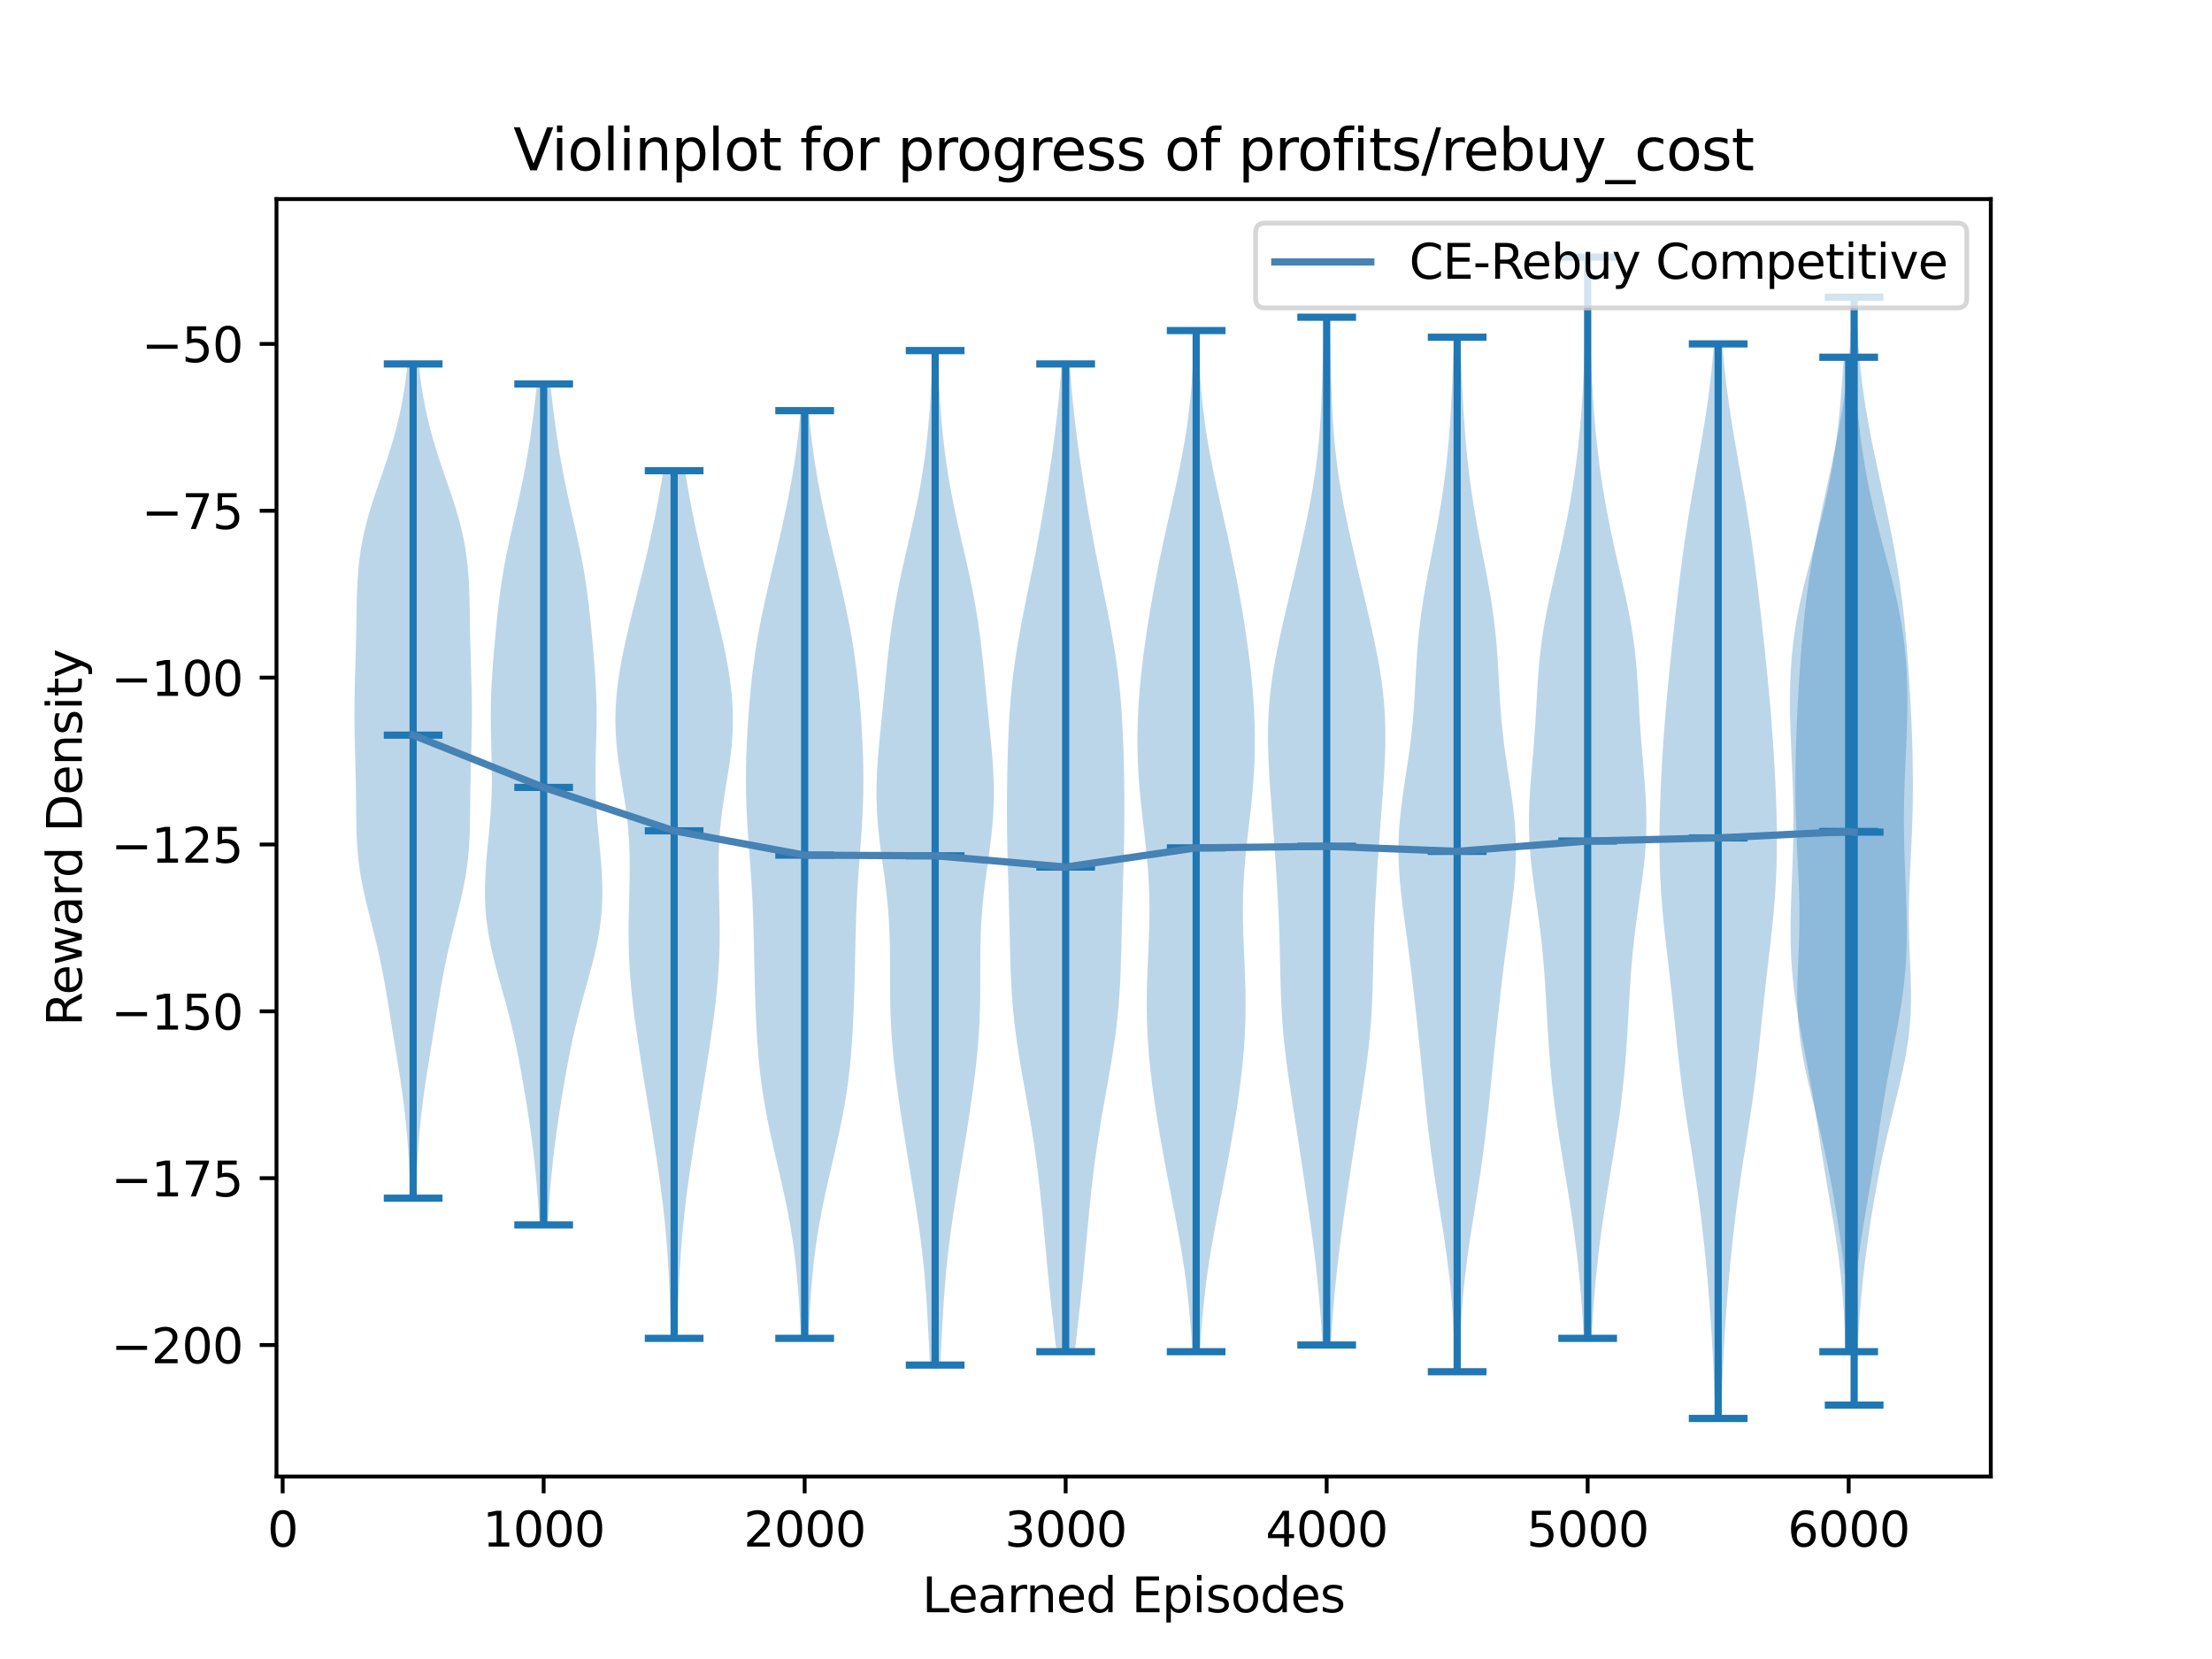 <?xml version="1.0" encoding="utf-8" standalone="no"?>
<!DOCTYPE svg PUBLIC "-//W3C//DTD SVG 1.1//EN"
  "http://www.w3.org/Graphics/SVG/1.1/DTD/svg11.dtd">
<svg xmlns:xlink="http://www.w3.org/1999/xlink" width="460.8pt" height="345.6pt" viewBox="0 0 460.8 345.6" xmlns="http://www.w3.org/2000/svg" version="1.1">
 <defs>
  <style type="text/css">*{stroke-linejoin: round; stroke-linecap: butt}</style>
 </defs>
 <g id="figure_1">
  <g id="patch_1">
   <path d="M 0 345.6 
L 460.8 345.6 
L 460.8 0 
L 0 0 
z
" style="fill: #ffffff"/>
  </g>
  <g id="axes_1">
   <g id="patch_2">
    <path d="M 57.6 307.584 
L 414.72 307.584 
L 414.72 41.472 
L 57.6 41.472 
z
" style="fill: #ffffff"/>
   </g>
   <g id="PolyCollection_1">
    <path d="M 86.586 249.607 
L 85.547 249.607 
L 85.477 247.851 
L 85.401 246.096 
L 85.317 244.34 
L 85.223 242.585 
L 85.118 240.829 
L 84.999 239.074 
L 84.865 237.318 
L 84.713 235.563 
L 84.542 233.807 
L 84.352 232.052 
L 84.142 230.296 
L 83.914 228.541 
L 83.67 226.785 
L 83.411 225.03 
L 83.14 223.274 
L 82.862 221.519 
L 82.579 219.763 
L 82.295 218.008 
L 82.01 216.252 
L 81.727 214.497 
L 81.445 212.741 
L 81.163 210.986 
L 80.878 209.23 
L 80.588 207.475 
L 80.288 205.719 
L 79.973 203.964 
L 79.64 202.209 
L 79.285 200.453 
L 78.908 198.698 
L 78.507 196.942 
L 78.086 195.187 
L 77.65 193.431 
L 77.205 191.676 
L 76.761 189.92 
L 76.33 188.165 
L 75.921 186.409 
L 75.546 184.654 
L 75.213 182.898 
L 74.93 181.143 
L 74.698 179.387 
L 74.519 177.632 
L 74.389 175.876 
L 74.3 174.121 
L 74.244 172.365 
L 74.212 170.61 
L 74.192 168.854 
L 74.177 167.099 
L 74.159 165.343 
L 74.133 163.588 
L 74.099 161.832 
L 74.057 160.077 
L 74.009 158.321 
L 73.96 156.566 
L 73.914 154.81 
L 73.875 153.055 
L 73.847 151.299 
L 73.833 149.544 
L 73.834 147.788 
L 73.849 146.033 
L 73.878 144.277 
L 73.918 142.522 
L 73.965 140.766 
L 74.016 139.011 
L 74.067 137.256 
L 74.116 135.5 
L 74.159 133.745 
L 74.196 131.989 
L 74.228 130.234 
L 74.258 128.478 
L 74.289 126.723 
L 74.327 124.967 
L 74.381 123.212 
L 74.458 121.456 
L 74.567 119.701 
L 74.717 117.945 
L 74.915 116.19 
L 75.166 114.434 
L 75.475 112.679 
L 75.844 110.923 
L 76.269 109.168 
L 76.748 107.412 
L 77.272 105.657 
L 77.834 103.901 
L 78.422 102.146 
L 79.025 100.39 
L 79.632 98.635 
L 80.231 96.879 
L 80.813 95.124 
L 81.369 93.368 
L 81.892 91.613 
L 82.379 89.857 
L 82.826 88.102 
L 83.233 86.346 
L 83.6 84.591 
L 83.928 82.835 
L 84.22 81.08 
L 84.479 79.324 
L 84.708 77.569 
L 84.91 75.814 
L 87.223 75.814 
L 87.223 75.814 
L 87.425 77.569 
L 87.654 79.324 
L 87.913 81.08 
L 88.205 82.835 
L 88.533 84.591 
L 88.9 86.346 
L 89.307 88.102 
L 89.754 89.857 
L 90.241 91.613 
L 90.764 93.368 
L 91.32 95.124 
L 91.902 96.879 
L 92.501 98.635 
L 93.107 100.39 
L 93.711 102.146 
L 94.299 103.901 
L 94.86 105.657 
L 95.385 107.412 
L 95.864 109.168 
L 96.289 110.923 
L 96.657 112.679 
L 96.967 114.434 
L 97.218 116.19 
L 97.416 117.945 
L 97.565 119.701 
L 97.674 121.456 
L 97.752 123.212 
L 97.805 124.967 
L 97.844 126.723 
L 97.875 128.478 
L 97.905 130.234 
L 97.937 131.989 
L 97.974 133.745 
L 98.017 135.5 
L 98.065 137.256 
L 98.117 139.011 
L 98.168 140.766 
L 98.215 142.522 
L 98.255 144.277 
L 98.284 146.033 
L 98.299 147.788 
L 98.3 149.544 
L 98.286 151.299 
L 98.258 153.055 
L 98.219 154.81 
L 98.173 156.566 
L 98.123 158.321 
L 98.076 160.077 
L 98.033 161.832 
L 97.999 163.588 
L 97.974 165.343 
L 97.956 167.099 
L 97.941 168.854 
L 97.921 170.61 
L 97.888 172.365 
L 97.833 174.121 
L 97.744 175.876 
L 97.613 177.632 
L 97.434 179.387 
L 97.203 181.143 
L 96.92 182.898 
L 96.587 184.654 
L 96.212 186.409 
L 95.803 188.165 
L 95.371 189.92 
L 94.928 191.676 
L 94.483 193.431 
L 94.047 195.187 
L 93.626 196.942 
L 93.225 198.698 
L 92.847 200.453 
L 92.493 202.209 
L 92.16 203.964 
L 91.845 205.719 
L 91.545 207.475 
L 91.255 209.23 
L 90.97 210.986 
L 90.688 212.741 
L 90.406 214.497 
L 90.123 216.252 
L 89.838 218.008 
L 89.553 219.763 
L 89.27 221.519 
L 88.992 223.274 
L 88.722 225.03 
L 88.463 226.785 
L 88.219 228.541 
L 87.991 230.296 
L 87.781 232.052 
L 87.591 233.807 
L 87.42 235.563 
L 87.268 237.318 
L 87.134 239.074 
L 87.015 240.829 
L 86.91 242.585 
L 86.816 244.34 
L 86.732 246.096 
L 86.656 247.851 
L 86.586 249.607 
z
" clip-path="url(#pf0494df3c8)" style="fill: #1f77b4; fill-opacity: 0.3"/>
   </g>
   <g id="PolyCollection_2">
    <path d="M 114.112 255.168 
L 112.393 255.168 
L 112.286 253.398 
L 112.17 251.629 
L 112.045 249.859 
L 111.909 248.09 
L 111.76 246.32 
L 111.597 244.551 
L 111.419 242.781 
L 111.225 241.012 
L 111.014 239.242 
L 110.788 237.473 
L 110.547 235.703 
L 110.293 233.934 
L 110.027 232.164 
L 109.752 230.395 
L 109.467 228.625 
L 109.174 226.856 
L 108.872 225.086 
L 108.559 223.316 
L 108.235 221.547 
L 107.895 219.777 
L 107.537 218.008 
L 107.158 216.238 
L 106.756 214.469 
L 106.331 212.699 
L 105.882 210.93 
L 105.413 209.16 
L 104.929 207.391 
L 104.435 205.621 
L 103.942 203.852 
L 103.458 202.082 
L 102.995 200.313 
L 102.562 198.543 
L 102.171 196.774 
L 101.829 195.004 
L 101.543 193.234 
L 101.318 191.465 
L 101.157 189.695 
L 101.058 187.926 
L 101.019 186.156 
L 101.035 184.387 
L 101.099 182.617 
L 101.203 180.848 
L 101.338 179.078 
L 101.495 177.309 
L 101.663 175.539 
L 101.832 173.77 
L 101.993 172 
L 102.139 170.231 
L 102.262 168.461 
L 102.357 166.692 
L 102.422 164.922 
L 102.457 163.152 
L 102.463 161.383 
L 102.444 159.613 
L 102.407 157.844 
L 102.36 156.074 
L 102.311 154.305 
L 102.269 152.535 
L 102.24 150.766 
L 102.231 148.996 
L 102.246 147.227 
L 102.287 145.457 
L 102.354 143.688 
L 102.444 141.918 
L 102.555 140.149 
L 102.682 138.379 
L 102.822 136.61 
L 102.972 134.84 
L 103.13 133.07 
L 103.296 131.301 
L 103.47 129.531 
L 103.656 127.762 
L 103.856 125.992 
L 104.074 124.223 
L 104.313 122.453 
L 104.578 120.684 
L 104.868 118.914 
L 105.185 117.145 
L 105.528 115.375 
L 105.893 113.606 
L 106.277 111.836 
L 106.673 110.067 
L 107.078 108.297 
L 107.483 106.527 
L 107.884 104.758 
L 108.276 102.988 
L 108.654 101.219 
L 109.014 99.449 
L 109.357 97.68 
L 109.679 95.91 
L 109.982 94.141 
L 110.267 92.371 
L 110.535 90.602 
L 110.788 88.832 
L 111.026 87.063 
L 111.252 85.293 
L 111.467 83.524 
L 111.67 81.754 
L 111.862 79.985 
L 114.643 79.985 
L 114.643 79.985 
L 114.834 81.754 
L 115.038 83.524 
L 115.252 85.293 
L 115.478 87.063 
L 115.717 88.832 
L 115.97 90.602 
L 116.238 92.371 
L 116.522 94.141 
L 116.826 95.91 
L 117.148 97.68 
L 117.49 99.449 
L 117.851 101.219 
L 118.229 102.988 
L 118.621 104.758 
L 119.022 106.527 
L 119.427 108.297 
L 119.831 110.067 
L 120.228 111.836 
L 120.612 113.606 
L 120.977 115.375 
L 121.319 117.145 
L 121.637 118.914 
L 121.927 120.684 
L 122.191 122.453 
L 122.431 124.223 
L 122.649 125.992 
L 122.849 127.762 
L 123.035 129.531 
L 123.209 131.301 
L 123.374 133.07 
L 123.532 134.84 
L 123.682 136.61 
L 123.822 138.379 
L 123.95 140.149 
L 124.06 141.918 
L 124.151 143.688 
L 124.218 145.457 
L 124.259 147.227 
L 124.274 148.996 
L 124.265 150.766 
L 124.236 152.535 
L 124.193 154.305 
L 124.144 156.074 
L 124.097 157.844 
L 124.061 159.613 
L 124.042 161.383 
L 124.048 163.152 
L 124.082 164.922 
L 124.147 166.692 
L 124.243 168.461 
L 124.366 170.231 
L 124.511 172 
L 124.673 173.77 
L 124.842 175.539 
L 125.01 177.309 
L 125.166 179.078 
L 125.302 180.848 
L 125.406 182.617 
L 125.47 184.387 
L 125.486 186.156 
L 125.447 187.926 
L 125.348 189.695 
L 125.186 191.465 
L 124.962 193.234 
L 124.676 195.004 
L 124.334 196.774 
L 123.942 198.543 
L 123.51 200.313 
L 123.046 202.082 
L 122.563 203.852 
L 122.069 205.621 
L 121.576 207.391 
L 121.092 209.16 
L 120.623 210.93 
L 120.174 212.699 
L 119.749 214.469 
L 119.347 216.238 
L 118.968 218.008 
L 118.61 219.777 
L 118.27 221.547 
L 117.945 223.316 
L 117.633 225.086 
L 117.331 226.856 
L 117.038 228.625 
L 116.753 230.395 
L 116.477 232.164 
L 116.212 233.934 
L 115.958 235.703 
L 115.717 237.473 
L 115.491 239.242 
L 115.28 241.012 
L 115.086 242.781 
L 114.907 244.551 
L 114.744 246.32 
L 114.595 248.09 
L 114.459 249.859 
L 114.334 251.629 
L 114.219 253.398 
L 114.112 255.168 
z
" clip-path="url(#pf0494df3c8)" style="fill: #1f77b4; fill-opacity: 0.3"/>
   </g>
   <g id="PolyCollection_3">
    <path d="M 141.045 278.804 
L 139.832 278.804 
L 139.772 276.978 
L 139.711 275.152 
L 139.647 273.327 
L 139.578 271.501 
L 139.505 269.675 
L 139.424 267.85 
L 139.335 266.024 
L 139.235 264.198 
L 139.123 262.373 
L 138.997 260.547 
L 138.857 258.721 
L 138.702 256.895 
L 138.53 255.07 
L 138.342 253.244 
L 138.137 251.418 
L 137.918 249.593 
L 137.684 247.767 
L 137.437 245.941 
L 137.178 244.115 
L 136.909 242.29 
L 136.631 240.464 
L 136.347 238.638 
L 136.057 236.813 
L 135.764 234.987 
L 135.469 233.161 
L 135.172 231.336 
L 134.876 229.51 
L 134.58 227.684 
L 134.285 225.858 
L 133.993 224.033 
L 133.703 222.207 
L 133.417 220.381 
L 133.137 218.556 
L 132.862 216.73 
L 132.596 214.904 
L 132.341 213.078 
L 132.099 211.253 
L 131.874 209.427 
L 131.667 207.601 
L 131.483 205.776 
L 131.324 203.95 
L 131.191 202.124 
L 131.087 200.299 
L 131.012 198.473 
L 130.965 196.647 
L 130.945 194.821 
L 130.949 192.996 
L 130.972 191.17 
L 131.01 189.344 
L 131.056 187.519 
L 131.104 185.693 
L 131.147 183.867 
L 131.176 182.041 
L 131.184 180.216 
L 131.163 178.39 
L 131.108 176.564 
L 131.013 174.739 
L 130.876 172.913 
L 130.696 171.087 
L 130.476 169.262 
L 130.223 167.436 
L 129.943 165.61 
L 129.649 163.784 
L 129.352 161.959 
L 129.066 160.133 
L 128.805 158.307 
L 128.579 156.482 
L 128.4 154.656 
L 128.274 152.83 
L 128.209 151.004 
L 128.205 149.179 
L 128.262 147.353 
L 128.38 145.527 
L 128.553 143.702 
L 128.778 141.876 
L 129.049 140.05 
L 129.36 138.225 
L 129.707 136.399 
L 130.085 134.573 
L 130.488 132.747 
L 130.912 130.922 
L 131.352 129.096 
L 131.804 127.27 
L 132.264 125.445 
L 132.727 123.619 
L 133.189 121.793 
L 133.646 119.967 
L 134.096 118.142 
L 134.536 116.316 
L 134.963 114.49 
L 135.378 112.665 
L 135.778 110.839 
L 136.164 109.013 
L 136.535 107.188 
L 136.893 105.362 
L 137.236 103.536 
L 137.565 101.71 
L 137.88 99.885 
L 138.178 98.059 
L 142.698 98.059 
L 142.698 98.059 
L 142.997 99.885 
L 143.311 101.71 
L 143.64 103.536 
L 143.984 105.362 
L 144.341 107.188 
L 144.713 109.013 
L 145.099 110.839 
L 145.499 112.665 
L 145.913 114.49 
L 146.341 116.316 
L 146.78 118.142 
L 147.23 119.967 
L 147.688 121.793 
L 148.15 123.619 
L 148.613 125.445 
L 149.072 127.27 
L 149.525 129.096 
L 149.965 130.922 
L 150.389 132.747 
L 150.792 134.573 
L 151.169 136.399 
L 151.516 138.225 
L 151.828 140.05 
L 152.099 141.876 
L 152.323 143.702 
L 152.497 145.527 
L 152.614 147.353 
L 152.672 149.179 
L 152.668 151.004 
L 152.602 152.83 
L 152.477 154.656 
L 152.298 156.482 
L 152.072 158.307 
L 151.81 160.133 
L 151.524 161.959 
L 151.228 163.784 
L 150.933 165.61 
L 150.654 167.436 
L 150.4 169.262 
L 150.181 171.087 
L 150.001 172.913 
L 149.863 174.739 
L 149.769 176.564 
L 149.713 178.39 
L 149.693 180.216 
L 149.7 182.041 
L 149.73 183.867 
L 149.772 185.693 
L 149.82 187.519 
L 149.867 189.344 
L 149.905 191.17 
L 149.928 192.996 
L 149.932 194.821 
L 149.911 196.647 
L 149.864 198.473 
L 149.789 200.299 
L 149.685 202.124 
L 149.553 203.95 
L 149.394 205.776 
L 149.209 207.601 
L 149.003 209.427 
L 148.777 211.253 
L 148.535 213.078 
L 148.28 214.904 
L 148.014 216.73 
L 147.74 218.556 
L 147.459 220.381 
L 147.173 222.207 
L 146.884 224.033 
L 146.591 225.858 
L 146.297 227.684 
L 146.001 229.51 
L 145.704 231.336 
L 145.408 233.161 
L 145.113 234.987 
L 144.819 236.813 
L 144.53 238.638 
L 144.246 240.464 
L 143.968 242.29 
L 143.699 244.115 
L 143.44 245.941 
L 143.193 247.767 
L 142.959 249.593 
L 142.739 251.418 
L 142.535 253.244 
L 142.347 255.07 
L 142.175 256.895 
L 142.019 258.721 
L 141.879 260.547 
L 141.754 262.373 
L 141.642 264.198 
L 141.542 266.024 
L 141.453 267.85 
L 141.372 269.675 
L 141.298 271.501 
L 141.23 273.327 
L 141.166 275.152 
L 141.104 276.978 
L 141.045 278.804 
z
" clip-path="url(#pf0494df3c8)" style="fill: #1f77b4; fill-opacity: 0.3"/>
   </g>
   <g id="PolyCollection_4">
    <path d="M 168.385 278.804 
L 166.863 278.804 
L 166.768 276.852 
L 166.665 274.9 
L 166.552 272.948 
L 166.428 270.995 
L 166.288 269.043 
L 166.13 267.091 
L 165.95 265.139 
L 165.746 263.187 
L 165.515 261.235 
L 165.254 259.283 
L 164.962 257.331 
L 164.64 255.379 
L 164.288 253.427 
L 163.908 251.474 
L 163.504 249.522 
L 163.08 247.57 
L 162.64 245.618 
L 162.191 243.666 
L 161.737 241.714 
L 161.287 239.762 
L 160.845 237.81 
L 160.418 235.858 
L 160.012 233.906 
L 159.631 231.953 
L 159.28 230.001 
L 158.96 228.049 
L 158.674 226.097 
L 158.422 224.145 
L 158.202 222.193 
L 158.013 220.241 
L 157.852 218.289 
L 157.716 216.337 
L 157.6 214.385 
L 157.501 212.432 
L 157.417 210.48 
L 157.345 208.528 
L 157.282 206.576 
L 157.228 204.624 
L 157.179 202.672 
L 157.135 200.72 
L 157.093 198.768 
L 157.051 196.816 
L 157.005 194.864 
L 156.953 192.911 
L 156.89 190.959 
L 156.815 189.007 
L 156.724 187.055 
L 156.618 185.103 
L 156.496 183.151 
L 156.361 181.199 
L 156.217 179.247 
L 156.07 177.295 
L 155.924 175.343 
L 155.786 173.39 
L 155.662 171.438 
L 155.558 169.486 
L 155.477 167.534 
L 155.421 165.582 
L 155.392 163.63 
L 155.391 161.678 
L 155.415 159.726 
L 155.462 157.774 
L 155.532 155.822 
L 155.621 153.869 
L 155.729 151.917 
L 155.853 149.965 
L 155.994 148.013 
L 156.152 146.061 
L 156.329 144.109 
L 156.527 142.157 
L 156.748 140.205 
L 156.994 138.253 
L 157.268 136.301 
L 157.569 134.348 
L 157.899 132.396 
L 158.257 130.444 
L 158.641 128.492 
L 159.048 126.54 
L 159.475 124.588 
L 159.917 122.636 
L 160.371 120.684 
L 160.832 118.732 
L 161.295 116.78 
L 161.756 114.827 
L 162.213 112.875 
L 162.661 110.923 
L 163.098 108.971 
L 163.521 107.019 
L 163.929 105.067 
L 164.319 103.115 
L 164.688 101.163 
L 165.036 99.211 
L 165.361 97.259 
L 165.661 95.306 
L 165.935 93.354 
L 166.183 91.402 
L 166.404 89.45 
L 166.6 87.498 
L 166.771 85.546 
L 168.477 85.546 
L 168.477 85.546 
L 168.649 87.498 
L 168.844 89.45 
L 169.066 91.402 
L 169.314 93.354 
L 169.588 95.306 
L 169.888 97.259 
L 170.212 99.211 
L 170.56 101.163 
L 170.93 103.115 
L 171.319 105.067 
L 171.727 107.019 
L 172.15 108.971 
L 172.588 110.923 
L 173.036 112.875 
L 173.492 114.827 
L 173.954 116.78 
L 174.417 118.732 
L 174.877 120.684 
L 175.331 122.636 
L 175.774 124.588 
L 176.201 126.54 
L 176.608 128.492 
L 176.992 130.444 
L 177.35 132.396 
L 177.679 134.348 
L 177.981 136.301 
L 178.254 138.253 
L 178.5 140.205 
L 178.721 142.157 
L 178.919 144.109 
L 179.096 146.061 
L 179.255 148.013 
L 179.396 149.965 
L 179.52 151.917 
L 179.627 153.869 
L 179.716 155.822 
L 179.786 157.774 
L 179.834 159.726 
L 179.858 161.678 
L 179.856 163.63 
L 179.828 165.582 
L 179.772 167.534 
L 179.691 169.486 
L 179.586 171.438 
L 179.462 173.39 
L 179.325 175.343 
L 179.179 177.295 
L 179.031 179.247 
L 178.887 181.199 
L 178.753 183.151 
L 178.631 185.103 
L 178.524 187.055 
L 178.434 189.007 
L 178.358 190.959 
L 178.295 192.911 
L 178.243 194.864 
L 178.197 196.816 
L 178.155 198.768 
L 178.113 200.72 
L 178.069 202.672 
L 178.021 204.624 
L 177.966 206.576 
L 177.904 208.528 
L 177.831 210.48 
L 177.747 212.432 
L 177.649 214.385 
L 177.533 216.337 
L 177.396 218.289 
L 177.235 220.241 
L 177.046 222.193 
L 176.827 224.145 
L 176.574 226.097 
L 176.288 228.049 
L 175.969 230.001 
L 175.617 231.953 
L 175.237 233.906 
L 174.83 235.858 
L 174.404 237.81 
L 173.962 239.762 
L 173.511 241.714 
L 173.058 243.666 
L 172.608 245.618 
L 172.169 247.57 
L 171.744 249.522 
L 171.34 251.474 
L 170.961 253.427 
L 170.609 255.379 
L 170.286 257.331 
L 169.995 259.283 
L 169.734 261.235 
L 169.502 263.187 
L 169.298 265.139 
L 169.119 267.091 
L 168.961 269.043 
L 168.821 270.995 
L 168.696 272.948 
L 168.584 274.9 
L 168.481 276.852 
L 168.385 278.804 
z
" clip-path="url(#pf0494df3c8)" style="fill: #1f77b4; fill-opacity: 0.3"/>
   </g>
   <g id="PolyCollection_5">
    <path d="M 195.874 284.365 
L 193.746 284.365 
L 193.636 282.231 
L 193.526 280.096 
L 193.414 277.961 
L 193.299 275.827 
L 193.177 273.692 
L 193.045 271.557 
L 192.899 269.423 
L 192.735 267.288 
L 192.55 265.153 
L 192.34 263.019 
L 192.105 260.884 
L 191.846 258.749 
L 191.562 256.615 
L 191.258 254.48 
L 190.936 252.345 
L 190.601 250.211 
L 190.256 248.076 
L 189.905 245.941 
L 189.552 243.806 
L 189.2 241.672 
L 188.851 239.537 
L 188.506 237.402 
L 188.166 235.268 
L 187.834 233.133 
L 187.511 230.998 
L 187.199 228.864 
L 186.901 226.729 
L 186.621 224.594 
L 186.363 222.46 
L 186.131 220.325 
L 185.93 218.19 
L 185.762 216.056 
L 185.629 213.921 
L 185.531 211.786 
L 185.465 209.652 
L 185.428 207.517 
L 185.413 205.382 
L 185.41 203.248 
L 185.409 201.113 
L 185.401 198.978 
L 185.373 196.844 
L 185.316 194.709 
L 185.221 192.574 
L 185.085 190.44 
L 184.904 188.305 
L 184.682 186.17 
L 184.424 184.036 
L 184.14 181.901 
L 183.843 179.766 
L 183.548 177.632 
L 183.27 175.497 
L 183.025 173.362 
L 182.825 171.228 
L 182.68 169.093 
L 182.597 166.958 
L 182.577 164.824 
L 182.617 162.689 
L 182.711 160.554 
L 182.851 158.42 
L 183.024 156.285 
L 183.222 154.15 
L 183.432 152.016 
L 183.648 149.881 
L 183.862 147.746 
L 184.074 145.612 
L 184.282 143.477 
L 184.49 141.342 
L 184.703 139.208 
L 184.925 137.073 
L 185.165 134.938 
L 185.427 132.804 
L 185.717 130.669 
L 186.039 128.534 
L 186.393 126.4 
L 186.781 124.265 
L 187.199 122.13 
L 187.644 119.996 
L 188.112 117.861 
L 188.594 115.726 
L 189.084 113.592 
L 189.574 111.457 
L 190.057 109.322 
L 190.526 107.188 
L 190.973 105.053 
L 191.394 102.918 
L 191.785 100.784 
L 192.144 98.649 
L 192.47 96.514 
L 192.762 94.38 
L 193.022 92.245 
L 193.251 90.11 
L 193.453 87.976 
L 193.63 85.841 
L 193.785 83.706 
L 193.921 81.572 
L 194.039 79.437 
L 194.144 77.302 
L 194.235 75.167 
L 194.316 73.033 
L 195.304 73.033 
L 195.304 73.033 
L 195.385 75.167 
L 195.477 77.302 
L 195.581 79.437 
L 195.7 81.572 
L 195.835 83.706 
L 195.99 85.841 
L 196.167 87.976 
L 196.369 90.11 
L 196.599 92.245 
L 196.859 94.38 
L 197.151 96.514 
L 197.476 98.649 
L 197.835 100.784 
L 198.226 102.918 
L 198.648 105.053 
L 199.095 107.188 
L 199.563 109.322 
L 200.046 111.457 
L 200.536 113.592 
L 201.026 115.726 
L 201.509 117.861 
L 201.976 119.996 
L 202.421 122.13 
L 202.84 124.265 
L 203.227 126.4 
L 203.582 128.534 
L 203.903 130.669 
L 204.193 132.804 
L 204.455 134.938 
L 204.695 137.073 
L 204.918 139.208 
L 205.13 141.342 
L 205.338 143.477 
L 205.547 145.612 
L 205.758 147.746 
L 205.973 149.881 
L 206.188 152.016 
L 206.399 154.15 
L 206.596 156.285 
L 206.77 158.42 
L 206.909 160.554 
L 207.004 162.689 
L 207.044 164.824 
L 207.024 166.958 
L 206.94 169.093 
L 206.796 171.228 
L 206.596 173.362 
L 206.351 175.497 
L 206.073 177.632 
L 205.778 179.766 
L 205.481 181.901 
L 205.197 184.036 
L 204.939 186.17 
L 204.716 188.305 
L 204.536 190.44 
L 204.399 192.574 
L 204.305 194.709 
L 204.248 196.844 
L 204.22 198.978 
L 204.211 201.113 
L 204.211 203.248 
L 204.208 205.382 
L 204.192 207.517 
L 204.155 209.652 
L 204.09 211.786 
L 203.992 213.921 
L 203.859 216.056 
L 203.691 218.19 
L 203.489 220.325 
L 203.258 222.46 
L 203 224.594 
L 202.72 226.729 
L 202.422 228.864 
L 202.11 230.998 
L 201.786 233.133 
L 201.454 235.268 
L 201.115 237.402 
L 200.769 239.537 
L 200.42 241.672 
L 200.068 243.806 
L 199.715 245.941 
L 199.365 248.076 
L 199.02 250.211 
L 198.684 252.345 
L 198.362 254.48 
L 198.058 256.615 
L 197.775 258.749 
L 197.515 260.884 
L 197.28 263.019 
L 197.071 265.153 
L 196.885 267.288 
L 196.721 269.423 
L 196.575 271.557 
L 196.443 273.692 
L 196.321 275.827 
L 196.206 277.961 
L 196.095 280.096 
L 195.984 282.231 
L 195.874 284.365 
z
" clip-path="url(#pf0494df3c8)" style="fill: #1f77b4; fill-opacity: 0.3"/>
   </g>
   <g id="PolyCollection_6">
    <path d="M 223.909 281.585 
L 220.083 281.585 
L 219.85 279.506 
L 219.615 277.428 
L 219.38 275.349 
L 219.148 273.271 
L 218.921 271.192 
L 218.7 269.114 
L 218.487 267.035 
L 218.28 264.957 
L 218.079 262.878 
L 217.884 260.8 
L 217.691 258.721 
L 217.498 256.643 
L 217.303 254.564 
L 217.103 252.486 
L 216.895 250.407 
L 216.676 248.329 
L 216.443 246.25 
L 216.194 244.172 
L 215.928 242.093 
L 215.643 240.015 
L 215.339 237.936 
L 215.016 235.858 
L 214.676 233.779 
L 214.322 231.701 
L 213.957 229.622 
L 213.587 227.544 
L 213.215 225.465 
L 212.849 223.387 
L 212.496 221.308 
L 212.16 219.23 
L 211.848 217.151 
L 211.565 215.073 
L 211.315 212.994 
L 211.099 210.916 
L 210.917 208.837 
L 210.768 206.759 
L 210.65 204.68 
L 210.556 202.602 
L 210.482 200.523 
L 210.423 198.445 
L 210.372 196.366 
L 210.324 194.288 
L 210.276 192.209 
L 210.225 190.131 
L 210.17 188.052 
L 210.111 185.974 
L 210.049 183.895 
L 209.988 181.817 
L 209.929 179.738 
L 209.876 177.66 
L 209.831 175.581 
L 209.796 173.503 
L 209.773 171.424 
L 209.762 169.346 
L 209.764 167.267 
L 209.777 165.189 
L 209.801 163.11 
L 209.836 161.032 
L 209.881 158.953 
L 209.938 156.875 
L 210.008 154.796 
L 210.094 152.718 
L 210.197 150.639 
L 210.323 148.561 
L 210.474 146.482 
L 210.653 144.404 
L 210.863 142.325 
L 211.105 140.247 
L 211.381 138.168 
L 211.688 136.09 
L 212.025 134.011 
L 212.39 131.933 
L 212.776 129.854 
L 213.181 127.776 
L 213.598 125.697 
L 214.022 123.619 
L 214.448 121.54 
L 214.873 119.462 
L 215.291 117.383 
L 215.7 115.305 
L 216.099 113.226 
L 216.486 111.148 
L 216.862 109.069 
L 217.225 106.991 
L 217.577 104.912 
L 217.919 102.834 
L 218.25 100.755 
L 218.571 98.677 
L 218.882 96.598 
L 219.18 94.52 
L 219.466 92.441 
L 219.738 90.363 
L 219.994 88.284 
L 220.233 86.206 
L 220.454 84.127 
L 220.656 82.049 
L 220.838 79.971 
L 221.002 77.892 
L 221.148 75.814 
L 222.844 75.814 
L 222.844 75.814 
L 222.99 77.892 
L 223.154 79.971 
L 223.337 82.049 
L 223.539 84.127 
L 223.759 86.206 
L 223.998 88.284 
L 224.254 90.363 
L 224.526 92.441 
L 224.812 94.52 
L 225.111 96.598 
L 225.421 98.677 
L 225.742 100.755 
L 226.073 102.834 
L 226.415 104.912 
L 226.767 106.991 
L 227.131 109.069 
L 227.506 111.148 
L 227.893 113.226 
L 228.292 115.305 
L 228.701 117.383 
L 229.12 119.462 
L 229.544 121.54 
L 229.97 123.619 
L 230.394 125.697 
L 230.811 127.776 
L 231.216 129.854 
L 231.603 131.933 
L 231.967 134.011 
L 232.304 136.09 
L 232.612 138.168 
L 232.887 140.247 
L 233.13 142.325 
L 233.34 144.404 
L 233.519 146.482 
L 233.669 148.561 
L 233.795 150.639 
L 233.899 152.718 
L 233.984 154.796 
L 234.054 156.875 
L 234.111 158.953 
L 234.156 161.032 
L 234.191 163.11 
L 234.215 165.189 
L 234.228 167.267 
L 234.23 169.346 
L 234.219 171.424 
L 234.196 173.503 
L 234.161 175.581 
L 234.116 177.66 
L 234.063 179.738 
L 234.004 181.817 
L 233.943 183.895 
L 233.881 185.974 
L 233.822 188.052 
L 233.767 190.131 
L 233.716 192.209 
L 233.668 194.288 
L 233.62 196.366 
L 233.569 198.445 
L 233.51 200.523 
L 233.436 202.602 
L 233.343 204.68 
L 233.224 206.759 
L 233.075 208.837 
L 232.893 210.916 
L 232.677 212.994 
L 232.427 215.073 
L 232.144 217.151 
L 231.832 219.23 
L 231.497 221.308 
L 231.143 223.387 
L 230.777 225.465 
L 230.406 227.544 
L 230.035 229.622 
L 229.67 231.701 
L 229.316 233.779 
L 228.976 235.858 
L 228.654 237.936 
L 228.349 240.015 
L 228.064 242.093 
L 227.798 244.172 
L 227.549 246.25 
L 227.316 248.329 
L 227.097 250.407 
L 226.889 252.486 
L 226.689 254.564 
L 226.494 256.643 
L 226.302 258.721 
L 226.109 260.8 
L 225.913 262.878 
L 225.712 264.957 
L 225.506 267.035 
L 225.292 269.114 
L 225.071 271.192 
L 224.844 273.271 
L 224.612 275.349 
L 224.377 277.428 
L 224.142 279.506 
L 223.909 281.585 
z
" clip-path="url(#pf0494df3c8)" style="fill: #1f77b4; fill-opacity: 0.3"/>
   </g>
   <g id="PolyCollection_7">
    <path d="M 249.984 281.585 
L 248.38 281.585 
L 248.25 279.436 
L 248.103 277.287 
L 247.935 275.138 
L 247.744 272.99 
L 247.528 270.841 
L 247.285 268.692 
L 247.014 266.544 
L 246.714 264.395 
L 246.387 262.246 
L 246.035 260.097 
L 245.661 257.949 
L 245.268 255.8 
L 244.862 253.651 
L 244.446 251.503 
L 244.026 249.354 
L 243.606 247.205 
L 243.19 245.056 
L 242.781 242.908 
L 242.382 240.759 
L 241.993 238.61 
L 241.617 236.462 
L 241.255 234.313 
L 240.908 232.164 
L 240.579 230.015 
L 240.27 227.867 
L 239.984 225.718 
L 239.724 223.569 
L 239.494 221.421 
L 239.298 219.272 
L 239.138 217.123 
L 239.016 214.974 
L 238.934 212.826 
L 238.891 210.677 
L 238.885 208.528 
L 238.913 206.38 
L 238.969 204.231 
L 239.046 202.082 
L 239.136 199.933 
L 239.231 197.785 
L 239.319 195.636 
L 239.391 193.487 
L 239.438 191.339 
L 239.452 189.19 
L 239.426 187.041 
L 239.358 184.892 
L 239.246 182.744 
L 239.093 180.595 
L 238.903 178.446 
L 238.684 176.298 
L 238.445 174.149 
L 238.198 172 
L 237.951 169.851 
L 237.717 167.703 
L 237.503 165.554 
L 237.317 163.405 
L 237.166 161.257 
L 237.053 159.108 
L 236.98 156.959 
L 236.948 154.81 
L 236.958 152.662 
L 237.008 150.513 
L 237.097 148.364 
L 237.223 146.216 
L 237.383 144.067 
L 237.576 141.918 
L 237.798 139.769 
L 238.048 137.621 
L 238.323 135.472 
L 238.621 133.323 
L 238.939 131.175 
L 239.277 129.026 
L 239.634 126.877 
L 240.007 124.728 
L 240.398 122.58 
L 240.804 120.431 
L 241.227 118.282 
L 241.665 116.134 
L 242.117 113.985 
L 242.581 111.836 
L 243.056 109.687 
L 243.537 107.539 
L 244.022 105.39 
L 244.504 103.241 
L 244.978 101.093 
L 245.438 98.944 
L 245.879 96.795 
L 246.295 94.646 
L 246.681 92.498 
L 247.034 90.349 
L 247.351 88.2 
L 247.631 86.052 
L 247.876 83.903 
L 248.085 81.754 
L 248.262 79.605 
L 248.41 77.457 
L 248.532 75.308 
L 248.633 73.159 
L 248.717 71.011 
L 248.786 68.862 
L 249.578 68.862 
L 249.578 68.862 
L 249.647 71.011 
L 249.731 73.159 
L 249.832 75.308 
L 249.954 77.457 
L 250.102 79.605 
L 250.279 81.754 
L 250.489 83.903 
L 250.733 86.052 
L 251.013 88.2 
L 251.33 90.349 
L 251.683 92.498 
L 252.069 94.646 
L 252.485 96.795 
L 252.926 98.944 
L 253.386 101.093 
L 253.86 103.241 
L 254.342 105.39 
L 254.827 107.539 
L 255.308 109.687 
L 255.783 111.836 
L 256.248 113.985 
L 256.7 116.134 
L 257.137 118.282 
L 257.56 120.431 
L 257.966 122.58 
L 258.357 124.728 
L 258.73 126.877 
L 259.087 129.026 
L 259.425 131.175 
L 259.744 133.323 
L 260.041 135.472 
L 260.316 137.621 
L 260.566 139.769 
L 260.788 141.918 
L 260.981 144.067 
L 261.141 146.216 
L 261.267 148.364 
L 261.356 150.513 
L 261.406 152.662 
L 261.416 154.81 
L 261.384 156.959 
L 261.311 159.108 
L 261.198 161.257 
L 261.047 163.405 
L 260.861 165.554 
L 260.647 167.703 
L 260.413 169.851 
L 260.166 172 
L 259.919 174.149 
L 259.68 176.298 
L 259.461 178.446 
L 259.271 180.595 
L 259.118 182.744 
L 259.006 184.892 
L 258.938 187.041 
L 258.912 189.19 
L 258.926 191.339 
L 258.973 193.487 
L 259.045 195.636 
L 259.134 197.785 
L 259.228 199.933 
L 259.318 202.082 
L 259.395 204.231 
L 259.452 206.38 
L 259.479 208.528 
L 259.473 210.677 
L 259.43 212.826 
L 259.348 214.974 
L 259.227 217.123 
L 259.066 219.272 
L 258.87 221.421 
L 258.64 223.569 
L 258.38 225.718 
L 258.094 227.867 
L 257.785 230.015 
L 257.456 232.164 
L 257.109 234.313 
L 256.747 236.462 
L 256.371 238.61 
L 255.983 240.759 
L 255.583 242.908 
L 255.174 245.056 
L 254.758 247.205 
L 254.338 249.354 
L 253.918 251.503 
L 253.503 253.651 
L 253.096 255.8 
L 252.703 257.949 
L 252.329 260.097 
L 251.977 262.246 
L 251.65 264.395 
L 251.35 266.544 
L 251.079 268.692 
L 250.836 270.841 
L 250.62 272.99 
L 250.43 275.138 
L 250.262 277.287 
L 250.114 279.436 
L 249.984 281.585 
z
" clip-path="url(#pf0494df3c8)" style="fill: #1f77b4; fill-opacity: 0.3"/>
   </g>
   <g id="PolyCollection_8">
    <path d="M 277.216 280.194 
L 275.52 280.194 
L 275.383 278.031 
L 275.233 275.869 
L 275.07 273.706 
L 274.892 271.543 
L 274.699 269.38 
L 274.491 267.218 
L 274.265 265.055 
L 274.024 262.892 
L 273.766 260.729 
L 273.493 258.567 
L 273.206 256.404 
L 272.909 254.241 
L 272.602 252.078 
L 272.289 249.916 
L 271.972 247.753 
L 271.651 245.59 
L 271.328 243.427 
L 271.003 241.265 
L 270.676 239.102 
L 270.347 236.939 
L 270.014 234.776 
L 269.679 232.614 
L 269.343 230.451 
L 269.01 228.288 
L 268.682 226.125 
L 268.367 223.962 
L 268.069 221.8 
L 267.795 219.637 
L 267.549 217.474 
L 267.337 215.311 
L 267.159 213.149 
L 267.016 210.986 
L 266.904 208.823 
L 266.819 206.66 
L 266.755 204.498 
L 266.702 202.335 
L 266.655 200.172 
L 266.605 198.009 
L 266.547 195.847 
L 266.478 193.684 
L 266.394 191.521 
L 266.297 189.358 
L 266.186 187.196 
L 266.064 185.033 
L 265.932 182.87 
L 265.794 180.707 
L 265.649 178.545 
L 265.499 176.382 
L 265.344 174.219 
L 265.185 172.056 
L 265.022 169.894 
L 264.859 167.731 
L 264.697 165.568 
L 264.543 163.405 
L 264.402 161.242 
L 264.283 159.08 
L 264.193 156.917 
L 264.141 154.754 
L 264.134 152.591 
L 264.18 150.429 
L 264.282 148.266 
L 264.444 146.103 
L 264.664 143.94 
L 264.942 141.778 
L 265.273 139.615 
L 265.651 137.452 
L 266.069 135.289 
L 266.52 133.127 
L 266.995 130.964 
L 267.489 128.801 
L 267.994 126.638 
L 268.505 124.476 
L 269.018 122.313 
L 269.53 120.15 
L 270.039 117.987 
L 270.541 115.825 
L 271.035 113.662 
L 271.517 111.499 
L 271.985 109.336 
L 272.434 107.174 
L 272.859 105.011 
L 273.257 102.848 
L 273.622 100.685 
L 273.953 98.522 
L 274.246 96.36 
L 274.501 94.197 
L 274.719 92.034 
L 274.902 89.871 
L 275.053 87.709 
L 275.179 85.546 
L 275.282 83.383 
L 275.37 81.22 
L 275.445 79.058 
L 275.513 76.895 
L 275.577 74.732 
L 275.639 72.569 
L 275.701 70.407 
L 275.763 68.244 
L 275.825 66.081 
L 276.911 66.081 
L 276.911 66.081 
L 276.973 68.244 
L 277.035 70.407 
L 277.097 72.569 
L 277.159 74.732 
L 277.223 76.895 
L 277.291 79.058 
L 277.366 81.22 
L 277.454 83.383 
L 277.557 85.546 
L 277.683 87.709 
L 277.834 89.871 
L 278.017 92.034 
L 278.235 94.197 
L 278.49 96.36 
L 278.783 98.522 
L 279.114 100.685 
L 279.479 102.848 
L 279.877 105.011 
L 280.302 107.174 
L 280.751 109.336 
L 281.219 111.499 
L 281.701 113.662 
L 282.195 115.825 
L 282.697 117.987 
L 283.206 120.15 
L 283.718 122.313 
L 284.231 124.476 
L 284.742 126.638 
L 285.247 128.801 
L 285.741 130.964 
L 286.216 133.127 
L 286.667 135.289 
L 287.085 137.452 
L 287.463 139.615 
L 287.794 141.778 
L 288.072 143.94 
L 288.292 146.103 
L 288.454 148.266 
L 288.556 150.429 
L 288.602 152.591 
L 288.595 154.754 
L 288.543 156.917 
L 288.453 159.08 
L 288.334 161.242 
L 288.193 163.405 
L 288.039 165.568 
L 287.877 167.731 
L 287.714 169.894 
L 287.551 172.056 
L 287.392 174.219 
L 287.237 176.382 
L 287.087 178.545 
L 286.942 180.707 
L 286.804 182.87 
L 286.672 185.033 
L 286.55 187.196 
L 286.439 189.358 
L 286.342 191.521 
L 286.258 193.684 
L 286.189 195.847 
L 286.131 198.009 
L 286.081 200.172 
L 286.034 202.335 
L 285.981 204.498 
L 285.917 206.66 
L 285.832 208.823 
L 285.72 210.986 
L 285.577 213.149 
L 285.399 215.311 
L 285.187 217.474 
L 284.941 219.637 
L 284.667 221.8 
L 284.369 223.962 
L 284.054 226.125 
L 283.726 228.288 
L 283.393 230.451 
L 283.057 232.614 
L 282.722 234.776 
L 282.389 236.939 
L 282.06 239.102 
L 281.733 241.265 
L 281.408 243.427 
L 281.085 245.59 
L 280.764 247.753 
L 280.447 249.916 
L 280.134 252.078 
L 279.827 254.241 
L 279.53 256.404 
L 279.243 258.567 
L 278.97 260.729 
L 278.712 262.892 
L 278.471 265.055 
L 278.245 267.218 
L 278.037 269.38 
L 277.844 271.543 
L 277.666 273.706 
L 277.503 275.869 
L 277.353 278.031 
L 277.216 280.194 
z
" clip-path="url(#pf0494df3c8)" style="fill: #1f77b4; fill-opacity: 0.3"/>
   </g>
   <g id="PolyCollection_9">
    <path d="M 303.982 285.756 
L 303.126 285.756 
L 303.064 283.579 
L 302.992 281.402 
L 302.907 279.225 
L 302.805 277.048 
L 302.684 274.872 
L 302.539 272.695 
L 302.368 270.518 
L 302.169 268.341 
L 301.942 266.164 
L 301.686 263.988 
L 301.404 261.811 
L 301.099 259.634 
L 300.775 257.457 
L 300.437 255.28 
L 300.091 253.104 
L 299.742 250.927 
L 299.395 248.75 
L 299.057 246.573 
L 298.729 244.396 
L 298.416 242.22 
L 298.119 240.043 
L 297.839 237.866 
L 297.575 235.689 
L 297.324 233.512 
L 297.086 231.336 
L 296.857 229.159 
L 296.633 226.982 
L 296.413 224.805 
L 296.193 222.628 
L 295.972 220.452 
L 295.748 218.275 
L 295.521 216.098 
L 295.29 213.921 
L 295.056 211.744 
L 294.817 209.567 
L 294.573 207.391 
L 294.322 205.214 
L 294.064 203.037 
L 293.796 200.86 
L 293.518 198.683 
L 293.231 196.507 
L 292.937 194.33 
L 292.641 192.153 
L 292.35 189.976 
L 292.074 187.799 
L 291.825 185.623 
L 291.614 183.446 
L 291.453 181.269 
L 291.353 179.092 
L 291.32 176.915 
L 291.36 174.739 
L 291.472 172.562 
L 291.651 170.385 
L 291.889 168.208 
L 292.173 166.031 
L 292.49 163.855 
L 292.822 161.678 
L 293.156 159.501 
L 293.475 157.324 
L 293.769 155.147 
L 294.03 152.971 
L 294.255 150.794 
L 294.443 148.617 
L 294.599 146.44 
L 294.731 144.263 
L 294.85 142.087 
L 294.967 139.91 
L 295.095 137.733 
L 295.244 135.556 
L 295.424 133.379 
L 295.641 131.203 
L 295.899 129.026 
L 296.197 126.849 
L 296.535 124.672 
L 296.905 122.495 
L 297.303 120.319 
L 297.719 118.142 
L 298.145 115.965 
L 298.572 113.788 
L 298.993 111.611 
L 299.4 109.435 
L 299.789 107.258 
L 300.153 105.081 
L 300.492 102.904 
L 300.802 100.727 
L 301.083 98.551 
L 301.336 96.374 
L 301.561 94.197 
L 301.76 92.02 
L 301.936 89.843 
L 302.091 87.667 
L 302.229 85.49 
L 302.353 83.313 
L 302.464 81.136 
L 302.566 78.959 
L 302.661 76.783 
L 302.751 74.606 
L 302.836 72.429 
L 302.917 70.252 
L 304.191 70.252 
L 304.191 70.252 
L 304.272 72.429 
L 304.357 74.606 
L 304.447 76.783 
L 304.542 78.959 
L 304.644 81.136 
L 304.755 83.313 
L 304.879 85.49 
L 305.017 87.667 
L 305.172 89.843 
L 305.348 92.02 
L 305.547 94.197 
L 305.772 96.374 
L 306.025 98.551 
L 306.306 100.727 
L 306.616 102.904 
L 306.954 105.081 
L 307.319 107.258 
L 307.708 109.435 
L 308.115 111.611 
L 308.536 113.788 
L 308.963 115.965 
L 309.389 118.142 
L 309.805 120.319 
L 310.202 122.495 
L 310.573 124.672 
L 310.911 126.849 
L 311.209 129.026 
L 311.467 131.203 
L 311.684 133.379 
L 311.864 135.556 
L 312.013 137.733 
L 312.141 139.91 
L 312.258 142.087 
L 312.377 144.263 
L 312.509 146.44 
L 312.665 148.617 
L 312.853 150.794 
L 313.078 152.971 
L 313.339 155.147 
L 313.633 157.324 
L 313.952 159.501 
L 314.285 161.678 
L 314.618 163.855 
L 314.935 166.031 
L 315.219 168.208 
L 315.457 170.385 
L 315.636 172.562 
L 315.748 174.739 
L 315.788 176.915 
L 315.755 179.092 
L 315.655 181.269 
L 315.494 183.446 
L 315.283 185.623 
L 315.034 187.799 
L 314.758 189.976 
L 314.467 192.153 
L 314.171 194.33 
L 313.877 196.507 
L 313.59 198.683 
L 313.312 200.86 
L 313.044 203.037 
L 312.786 205.214 
L 312.535 207.391 
L 312.291 209.567 
L 312.052 211.744 
L 311.818 213.921 
L 311.587 216.098 
L 311.36 218.275 
L 311.136 220.452 
L 310.915 222.628 
L 310.695 224.805 
L 310.474 226.982 
L 310.251 229.159 
L 310.022 231.336 
L 309.783 233.512 
L 309.533 235.689 
L 309.269 237.866 
L 308.989 240.043 
L 308.692 242.22 
L 308.379 244.396 
L 308.051 246.573 
L 307.713 248.75 
L 307.366 250.927 
L 307.017 253.104 
L 306.671 255.28 
L 306.333 257.457 
L 306.009 259.634 
L 305.704 261.811 
L 305.422 263.988 
L 305.166 266.164 
L 304.938 268.341 
L 304.74 270.518 
L 304.569 272.695 
L 304.424 274.872 
L 304.303 277.048 
L 304.201 279.225 
L 304.116 281.402 
L 304.044 283.579 
L 303.982 285.756 
z
" clip-path="url(#pf0494df3c8)" style="fill: #1f77b4; fill-opacity: 0.3"/>
   </g>
   <g id="PolyCollection_10">
    <path d="M 331.534 278.804 
L 329.946 278.804 
L 329.815 276.529 
L 329.669 274.254 
L 329.507 271.979 
L 329.327 269.703 
L 329.128 267.428 
L 328.909 265.153 
L 328.669 262.878 
L 328.408 260.603 
L 328.125 258.328 
L 327.82 256.053 
L 327.497 253.778 
L 327.155 251.503 
L 326.799 249.227 
L 326.432 246.952 
L 326.057 244.677 
L 325.68 242.402 
L 325.307 240.127 
L 324.942 237.852 
L 324.59 235.577 
L 324.257 233.302 
L 323.946 231.027 
L 323.659 228.751 
L 323.398 226.476 
L 323.164 224.201 
L 322.955 221.926 
L 322.77 219.651 
L 322.606 217.376 
L 322.458 215.101 
L 322.324 212.826 
L 322.197 210.551 
L 322.07 208.275 
L 321.936 206 
L 321.789 203.725 
L 321.621 201.45 
L 321.427 199.175 
L 321.201 196.9 
L 320.945 194.625 
L 320.659 192.35 
L 320.35 190.075 
L 320.027 187.799 
L 319.703 185.524 
L 319.392 183.249 
L 319.109 180.974 
L 318.868 178.699 
L 318.683 176.424 
L 318.561 174.149 
L 318.506 171.874 
L 318.518 169.599 
L 318.592 167.323 
L 318.716 165.048 
L 318.879 162.773 
L 319.065 160.498 
L 319.26 158.223 
L 319.451 155.948 
L 319.63 153.673 
L 319.79 151.398 
L 319.932 149.123 
L 320.062 146.847 
L 320.189 144.572 
L 320.324 142.297 
L 320.483 140.022 
L 320.678 137.747 
L 320.918 135.472 
L 321.211 133.197 
L 321.559 130.922 
L 321.96 128.647 
L 322.406 126.372 
L 322.889 124.096 
L 323.398 121.821 
L 323.921 119.546 
L 324.447 117.271 
L 324.966 114.996 
L 325.471 112.721 
L 325.956 110.446 
L 326.416 108.171 
L 326.849 105.896 
L 327.253 103.62 
L 327.628 101.345 
L 327.972 99.07 
L 328.288 96.795 
L 328.574 94.52 
L 328.833 92.245 
L 329.064 89.97 
L 329.27 87.695 
L 329.451 85.42 
L 329.61 83.144 
L 329.748 80.869 
L 329.866 78.594 
L 329.968 76.319 
L 330.055 74.044 
L 330.128 71.769 
L 330.191 69.494 
L 330.244 67.219 
L 330.29 64.944 
L 330.33 62.668 
L 330.366 60.393 
L 330.4 58.118 
L 330.431 55.843 
L 330.46 53.568 
L 331.02 53.568 
L 331.02 53.568 
L 331.049 55.843 
L 331.08 58.118 
L 331.113 60.393 
L 331.149 62.668 
L 331.19 64.944 
L 331.236 67.219 
L 331.289 69.494 
L 331.352 71.769 
L 331.425 74.044 
L 331.512 76.319 
L 331.613 78.594 
L 331.732 80.869 
L 331.87 83.144 
L 332.029 85.42 
L 332.21 87.695 
L 332.416 89.97 
L 332.647 92.245 
L 332.905 94.52 
L 333.192 96.795 
L 333.507 99.07 
L 333.852 101.345 
L 334.227 103.62 
L 334.631 105.896 
L 335.064 108.171 
L 335.524 110.446 
L 336.009 112.721 
L 336.514 114.996 
L 337.033 117.271 
L 337.559 119.546 
L 338.082 121.821 
L 338.59 124.096 
L 339.074 126.372 
L 339.52 128.647 
L 339.921 130.922 
L 340.268 133.197 
L 340.562 135.472 
L 340.802 137.747 
L 340.997 140.022 
L 341.155 142.297 
L 341.291 144.572 
L 341.418 146.847 
L 341.548 149.123 
L 341.69 151.398 
L 341.85 153.673 
L 342.028 155.948 
L 342.22 158.223 
L 342.415 160.498 
L 342.601 162.773 
L 342.764 165.048 
L 342.888 167.323 
L 342.961 169.599 
L 342.974 171.874 
L 342.919 174.149 
L 342.797 176.424 
L 342.611 178.699 
L 342.371 180.974 
L 342.088 183.249 
L 341.777 185.524 
L 341.453 187.799 
L 341.13 190.075 
L 340.821 192.35 
L 340.535 194.625 
L 340.278 196.9 
L 340.053 199.175 
L 339.859 201.45 
L 339.691 203.725 
L 339.543 206 
L 339.41 208.275 
L 339.283 210.551 
L 339.156 212.826 
L 339.021 215.101 
L 338.874 217.376 
L 338.71 219.651 
L 338.525 221.926 
L 338.316 224.201 
L 338.081 226.476 
L 337.821 228.751 
L 337.534 231.027 
L 337.223 233.302 
L 336.889 235.577 
L 336.538 237.852 
L 336.173 240.127 
L 335.799 242.402 
L 335.423 244.677 
L 335.048 246.952 
L 334.681 249.227 
L 334.324 251.503 
L 333.983 253.778 
L 333.659 256.053 
L 333.355 258.328 
L 333.072 260.603 
L 332.81 262.878 
L 332.57 265.153 
L 332.352 267.428 
L 332.153 269.703 
L 331.973 271.979 
L 331.811 274.254 
L 331.665 276.529 
L 331.534 278.804 
z
" clip-path="url(#pf0494df3c8)" style="fill: #1f77b4; fill-opacity: 0.3"/>
   </g>
   <g id="PolyCollection_11">
    <path d="M 358.517 295.488 
L 357.334 295.488 
L 357.264 293.227 
L 357.187 290.966 
L 357.102 288.705 
L 357.007 286.444 
L 356.903 284.183 
L 356.788 281.922 
L 356.661 279.661 
L 356.523 277.399 
L 356.373 275.138 
L 356.211 272.877 
L 356.038 270.616 
L 355.855 268.355 
L 355.66 266.094 
L 355.453 263.833 
L 355.235 261.572 
L 355.003 259.311 
L 354.757 257.05 
L 354.497 254.789 
L 354.22 252.528 
L 353.927 250.267 
L 353.618 248.006 
L 353.293 245.745 
L 352.955 243.483 
L 352.607 241.222 
L 352.253 238.961 
L 351.896 236.7 
L 351.543 234.439 
L 351.198 232.178 
L 350.866 229.917 
L 350.551 227.656 
L 350.253 225.395 
L 349.974 223.134 
L 349.712 220.873 
L 349.464 218.612 
L 349.225 216.351 
L 348.991 214.09 
L 348.757 211.829 
L 348.52 209.567 
L 348.275 207.306 
L 348.023 205.045 
L 347.763 202.784 
L 347.5 200.523 
L 347.236 198.262 
L 346.978 196.001 
L 346.73 193.74 
L 346.5 191.479 
L 346.292 189.218 
L 346.112 186.957 
L 345.962 184.696 
L 345.846 182.435 
L 345.763 180.174 
L 345.712 177.913 
L 345.692 175.652 
L 345.7 173.39 
L 345.733 171.129 
L 345.788 168.868 
L 345.862 166.607 
L 345.952 164.346 
L 346.058 162.085 
L 346.177 159.824 
L 346.309 157.563 
L 346.454 155.302 
L 346.612 153.041 
L 346.782 150.78 
L 346.964 148.519 
L 347.158 146.258 
L 347.362 143.997 
L 347.576 141.736 
L 347.799 139.474 
L 348.029 137.213 
L 348.266 134.952 
L 348.509 132.691 
L 348.758 130.43 
L 349.012 128.169 
L 349.271 125.908 
L 349.537 123.647 
L 349.81 121.386 
L 350.093 119.125 
L 350.386 116.864 
L 350.692 114.603 
L 351.012 112.342 
L 351.348 110.081 
L 351.7 107.82 
L 352.067 105.558 
L 352.448 103.297 
L 352.839 101.036 
L 353.239 98.775 
L 353.641 96.514 
L 354.041 94.253 
L 354.434 91.992 
L 354.816 89.731 
L 355.18 87.47 
L 355.525 85.209 
L 355.845 82.948 
L 356.14 80.687 
L 356.407 78.426 
L 356.646 76.165 
L 356.857 73.904 
L 357.041 71.642 
L 358.811 71.642 
L 358.811 71.642 
L 358.995 73.904 
L 359.206 76.165 
L 359.445 78.426 
L 359.712 80.687 
L 360.007 82.948 
L 360.327 85.209 
L 360.671 87.47 
L 361.036 89.731 
L 361.417 91.992 
L 361.811 94.253 
L 362.211 96.514 
L 362.613 98.775 
L 363.012 101.036 
L 363.404 103.297 
L 363.785 105.558 
L 364.152 107.82 
L 364.504 110.081 
L 364.839 112.342 
L 365.16 114.603 
L 365.466 116.864 
L 365.759 119.125 
L 366.041 121.386 
L 366.315 123.647 
L 366.581 125.908 
L 366.84 128.169 
L 367.094 130.43 
L 367.343 132.691 
L 367.586 134.952 
L 367.823 137.213 
L 368.053 139.474 
L 368.276 141.736 
L 368.489 143.997 
L 368.694 146.258 
L 368.887 148.519 
L 369.069 150.78 
L 369.24 153.041 
L 369.397 155.302 
L 369.542 157.563 
L 369.675 159.824 
L 369.794 162.085 
L 369.899 164.346 
L 369.99 166.607 
L 370.064 168.868 
L 370.118 171.129 
L 370.151 173.39 
L 370.16 175.652 
L 370.14 177.913 
L 370.089 180.174 
L 370.006 182.435 
L 369.889 184.696 
L 369.74 186.957 
L 369.559 189.218 
L 369.352 191.479 
L 369.122 193.74 
L 368.874 196.001 
L 368.616 198.262 
L 368.352 200.523 
L 368.088 202.784 
L 367.829 205.045 
L 367.577 207.306 
L 367.332 209.567 
L 367.094 211.829 
L 366.86 214.09 
L 366.626 216.351 
L 366.388 218.612 
L 366.139 220.873 
L 365.877 223.134 
L 365.598 225.395 
L 365.301 227.656 
L 364.985 229.917 
L 364.653 232.178 
L 364.309 234.439 
L 363.956 236.7 
L 363.599 238.961 
L 363.244 241.222 
L 362.896 243.483 
L 362.558 245.745 
L 362.234 248.006 
L 361.924 250.267 
L 361.631 252.528 
L 361.355 254.789 
L 361.094 257.05 
L 360.849 259.311 
L 360.617 261.572 
L 360.399 263.833 
L 360.192 266.094 
L 359.997 268.355 
L 359.813 270.616 
L 359.641 272.877 
L 359.479 275.138 
L 359.329 277.399 
L 359.19 279.661 
L 359.064 281.922 
L 358.948 284.183 
L 358.844 286.444 
L 358.75 288.705 
L 358.665 290.966 
L 358.588 293.227 
L 358.517 295.488 
z
" clip-path="url(#pf0494df3c8)" style="fill: #1f77b4; fill-opacity: 0.3"/>
   </g>
   <g id="PolyCollection_12">
    <path d="M 385.718 281.585 
L 384.506 281.585 
L 384.42 279.492 
L 384.323 277.399 
L 384.214 275.307 
L 384.089 273.214 
L 383.944 271.122 
L 383.778 269.029 
L 383.586 266.937 
L 383.368 264.844 
L 383.122 262.752 
L 382.849 260.659 
L 382.55 258.567 
L 382.23 256.474 
L 381.892 254.382 
L 381.542 252.289 
L 381.185 250.196 
L 380.827 248.104 
L 380.472 246.011 
L 380.123 243.919 
L 379.782 241.826 
L 379.448 239.734 
L 379.12 237.641 
L 378.795 235.549 
L 378.468 233.456 
L 378.136 231.364 
L 377.794 229.271 
L 377.44 227.179 
L 377.07 225.086 
L 376.687 222.993 
L 376.291 220.901 
L 375.888 218.808 
L 375.484 216.716 
L 375.087 214.623 
L 374.706 212.531 
L 374.349 210.438 
L 374.024 208.346 
L 373.74 206.253 
L 373.5 204.161 
L 373.308 202.068 
L 373.165 199.976 
L 373.069 197.883 
L 373.016 195.79 
L 373.003 193.698 
L 373.022 191.605 
L 373.068 189.513 
L 373.132 187.42 
L 373.209 185.328 
L 373.291 183.235 
L 373.373 181.143 
L 373.448 179.05 
L 373.513 176.958 
L 373.561 174.865 
L 373.591 172.773 
L 373.6 170.68 
L 373.586 168.587 
L 373.551 166.495 
L 373.495 164.402 
L 373.422 162.31 
L 373.336 160.217 
L 373.243 158.125 
L 373.149 156.032 
L 373.06 153.94 
L 372.982 151.847 
L 372.922 149.755 
L 372.886 147.662 
L 372.878 145.57 
L 372.904 143.477 
L 372.968 141.384 
L 373.073 139.292 
L 373.224 137.199 
L 373.422 135.107 
L 373.67 133.014 
L 373.97 130.922 
L 374.32 128.829 
L 374.72 126.737 
L 375.165 124.644 
L 375.651 122.552 
L 376.169 120.459 
L 376.711 118.366 
L 377.269 116.274 
L 377.831 114.181 
L 378.39 112.089 
L 378.936 109.996 
L 379.463 107.904 
L 379.966 105.811 
L 380.44 103.719 
L 380.883 101.626 
L 381.294 99.534 
L 381.672 97.441 
L 382.018 95.349 
L 382.332 93.256 
L 382.616 91.163 
L 382.871 89.071 
L 383.1 86.978 
L 383.304 84.886 
L 383.487 82.793 
L 383.652 80.701 
L 383.801 78.608 
L 383.939 76.516 
L 384.066 74.423 
L 386.158 74.423 
L 386.158 74.423 
L 386.285 76.516 
L 386.422 78.608 
L 386.572 80.701 
L 386.736 82.793 
L 386.92 84.886 
L 387.124 86.978 
L 387.353 89.071 
L 387.608 91.163 
L 387.891 93.256 
L 388.206 95.349 
L 388.551 97.441 
L 388.93 99.534 
L 389.341 101.626 
L 389.784 103.719 
L 390.258 105.811 
L 390.76 107.904 
L 391.287 109.996 
L 391.834 112.089 
L 392.392 114.181 
L 392.955 116.274 
L 393.512 118.366 
L 394.055 120.459 
L 394.573 122.552 
L 395.058 124.644 
L 395.504 126.737 
L 395.903 128.829 
L 396.254 130.922 
L 396.553 133.014 
L 396.802 135.107 
L 397 137.199 
L 397.15 139.292 
L 397.256 141.384 
L 397.319 143.477 
L 397.345 145.57 
L 397.338 147.662 
L 397.302 149.755 
L 397.242 151.847 
L 397.164 153.94 
L 397.075 156.032 
L 396.98 158.125 
L 396.887 160.217 
L 396.802 162.31 
L 396.729 164.402 
L 396.673 166.495 
L 396.637 168.587 
L 396.624 170.68 
L 396.632 172.773 
L 396.662 174.865 
L 396.711 176.958 
L 396.775 179.05 
L 396.851 181.143 
L 396.932 183.235 
L 397.015 185.328 
L 397.091 187.42 
L 397.156 189.513 
L 397.201 191.605 
L 397.221 193.698 
L 397.207 195.79 
L 397.155 197.883 
L 397.059 199.976 
L 396.915 202.068 
L 396.724 204.161 
L 396.484 206.253 
L 396.199 208.346 
L 395.875 210.438 
L 395.518 212.531 
L 395.136 214.623 
L 394.739 216.716 
L 394.335 218.808 
L 393.932 220.901 
L 393.537 222.993 
L 393.153 225.086 
L 392.784 227.179 
L 392.429 229.271 
L 392.087 231.364 
L 391.755 233.456 
L 391.429 235.549 
L 391.104 237.641 
L 390.776 239.734 
L 390.442 241.826 
L 390.101 243.919 
L 389.752 246.011 
L 389.396 248.104 
L 389.038 250.196 
L 388.681 252.289 
L 388.331 254.382 
L 387.993 256.474 
L 387.673 258.567 
L 387.375 260.659 
L 387.102 262.752 
L 386.856 264.844 
L 386.637 266.937 
L 386.446 269.029 
L 386.279 271.122 
L 386.135 273.214 
L 386.01 275.307 
L 385.9 277.399 
L 385.804 279.492 
L 385.718 281.585 
z
" clip-path="url(#pf0494df3c8)" style="fill: #1f77b4; fill-opacity: 0.3"/>
   </g>
   <g id="PolyCollection_13">
    <path d="M 386.6 292.707 
L 385.907 292.707 
L 385.853 290.376 
L 385.79 288.045 
L 385.715 285.713 
L 385.626 283.382 
L 385.522 281.051 
L 385.399 278.72 
L 385.257 276.388 
L 385.093 274.057 
L 384.908 271.726 
L 384.7 269.394 
L 384.469 267.063 
L 384.215 264.732 
L 383.938 262.401 
L 383.639 260.069 
L 383.318 257.738 
L 382.975 255.407 
L 382.611 253.075 
L 382.226 250.744 
L 381.819 248.413 
L 381.389 246.082 
L 380.935 243.75 
L 380.456 241.419 
L 379.952 239.088 
L 379.423 236.756 
L 378.872 234.425 
L 378.304 232.094 
L 377.729 229.763 
L 377.157 227.431 
L 376.604 225.1 
L 376.085 222.769 
L 375.616 220.437 
L 375.213 218.106 
L 374.888 215.775 
L 374.647 213.444 
L 374.492 211.112 
L 374.417 208.781 
L 374.412 206.45 
L 374.46 204.118 
L 374.542 201.787 
L 374.638 199.456 
L 374.731 197.125 
L 374.804 194.793 
L 374.847 192.462 
L 374.854 190.131 
L 374.823 187.799 
L 374.759 185.468 
L 374.669 183.137 
L 374.562 180.806 
L 374.448 178.474 
L 374.336 176.143 
L 374.235 173.812 
L 374.149 171.48 
L 374.084 169.149 
L 374.04 166.818 
L 374.02 164.487 
L 374.022 162.155 
L 374.044 159.824 
L 374.086 157.493 
L 374.147 155.161 
L 374.224 152.83 
L 374.317 150.499 
L 374.423 148.168 
L 374.544 145.836 
L 374.676 143.505 
L 374.821 141.174 
L 374.978 138.842 
L 375.149 136.511 
L 375.336 134.18 
L 375.54 131.849 
L 375.764 129.517 
L 376.013 127.186 
L 376.289 124.855 
L 376.594 122.523 
L 376.93 120.192 
L 377.296 117.861 
L 377.692 115.53 
L 378.117 113.198 
L 378.566 110.867 
L 379.037 108.536 
L 379.525 106.204 
L 380.025 103.873 
L 380.531 101.542 
L 381.04 99.211 
L 381.544 96.879 
L 382.038 94.548 
L 382.516 92.217 
L 382.972 89.885 
L 383.402 87.554 
L 383.8 85.223 
L 384.163 82.892 
L 384.488 80.56 
L 384.775 78.229 
L 385.023 75.898 
L 385.234 73.566 
L 385.411 71.235 
L 385.557 68.904 
L 385.676 66.573 
L 385.773 64.241 
L 385.851 61.91 
L 386.656 61.91 
L 386.656 61.91 
L 386.734 64.241 
L 386.831 66.573 
L 386.95 68.904 
L 387.096 71.235 
L 387.273 73.566 
L 387.484 75.898 
L 387.732 78.229 
L 388.019 80.56 
L 388.344 82.892 
L 388.707 85.223 
L 389.106 87.554 
L 389.535 89.885 
L 389.992 92.217 
L 390.47 94.548 
L 390.963 96.879 
L 391.467 99.211 
L 391.976 101.542 
L 392.483 103.873 
L 392.982 106.204 
L 393.47 108.536 
L 393.941 110.867 
L 394.39 113.198 
L 394.815 115.53 
L 395.211 117.861 
L 395.578 120.192 
L 395.913 122.523 
L 396.218 124.855 
L 396.494 127.186 
L 396.743 129.517 
L 396.968 131.849 
L 397.172 134.18 
L 397.358 136.511 
L 397.529 138.842 
L 397.686 141.174 
L 397.831 143.505 
L 397.964 145.836 
L 398.084 148.168 
L 398.191 150.499 
L 398.283 152.83 
L 398.36 155.161 
L 398.421 157.493 
L 398.463 159.824 
L 398.486 162.155 
L 398.487 164.487 
L 398.467 166.818 
L 398.424 169.149 
L 398.358 171.48 
L 398.273 173.812 
L 398.171 176.143 
L 398.059 178.474 
L 397.945 180.806 
L 397.838 183.137 
L 397.748 185.468 
L 397.684 187.799 
L 397.653 190.131 
L 397.66 192.462 
L 397.703 194.793 
L 397.776 197.125 
L 397.869 199.456 
L 397.966 201.787 
L 398.048 204.118 
L 398.095 206.45 
L 398.09 208.781 
L 398.015 211.112 
L 397.86 213.444 
L 397.619 215.775 
L 397.294 218.106 
L 396.891 220.437 
L 396.423 222.769 
L 395.903 225.1 
L 395.35 227.431 
L 394.778 229.763 
L 394.203 232.094 
L 393.635 234.425 
L 393.084 236.756 
L 392.556 239.088 
L 392.051 241.419 
L 391.572 243.75 
L 391.118 246.082 
L 390.688 248.413 
L 390.281 250.744 
L 389.896 253.075 
L 389.532 255.407 
L 389.189 257.738 
L 388.868 260.069 
L 388.569 262.401 
L 388.292 264.732 
L 388.038 267.063 
L 387.807 269.394 
L 387.599 271.726 
L 387.414 274.057 
L 387.251 276.388 
L 387.108 278.72 
L 386.986 281.051 
L 386.881 283.382 
L 386.792 285.713 
L 386.717 288.045 
L 386.654 290.376 
L 386.6 292.707 
z
" clip-path="url(#pf0494df3c8)" style="fill: #1f77b4; fill-opacity: 0.3"/>
   </g>
   <g id="matplotlib.axis_1">
    <g id="xtick_1">
     <g id="line2d_1">
      <defs>
       <path id="m6479351503" d="M 0 0 
L 0 3.5 
" style="stroke: #000000; stroke-width: 0.8"/>
      </defs>
      <g>
       <use xlink:href="#m6479351503" x="58.88" y="307.584" style="stroke: #000000; stroke-width: 0.8"/>
      </g>
     </g>
     <g id="text_1">
      <!-- 0 -->
      <g transform="translate(55.699 322.182)scale(0.1 -0.1)">
       <defs>
        <path id="DejaVuSans-30" d="M 2034 4250 
Q 1547 4250 1301 3770 
Q 1056 3291 1056 2328 
Q 1056 1369 1301 889 
Q 1547 409 2034 409 
Q 2525 409 2770 889 
Q 3016 1369 3016 2328 
Q 3016 3291 2770 3770 
Q 2525 4250 2034 4250 
z
M 2034 4750 
Q 2819 4750 3233 4129 
Q 3647 3509 3647 2328 
Q 3647 1150 3233 529 
Q 2819 -91 2034 -91 
Q 1250 -91 836 529 
Q 422 1150 422 2328 
Q 422 3509 836 4129 
Q 1250 4750 2034 4750 
z
" transform="scale(0.016)"/>
       </defs>
       <use xlink:href="#DejaVuSans-30"/>
      </g>
     </g>
    </g>
    <g id="xtick_2">
     <g id="line2d_2">
      <g>
       <use xlink:href="#m6479351503" x="113.252" y="307.584" style="stroke: #000000; stroke-width: 0.8"/>
      </g>
     </g>
     <g id="text_2">
      <!-- 1000 -->
      <g transform="translate(100.527 322.182)scale(0.1 -0.1)">
       <defs>
        <path id="DejaVuSans-31" d="M 794 531 
L 1825 531 
L 1825 4091 
L 703 3866 
L 703 4441 
L 1819 4666 
L 2450 4666 
L 2450 531 
L 3481 531 
L 3481 0 
L 794 0 
L 794 531 
z
" transform="scale(0.016)"/>
       </defs>
       <use xlink:href="#DejaVuSans-31"/>
       <use xlink:href="#DejaVuSans-30" x="63.623"/>
       <use xlink:href="#DejaVuSans-30" x="127.246"/>
       <use xlink:href="#DejaVuSans-30" x="190.869"/>
      </g>
     </g>
    </g>
    <g id="xtick_3">
     <g id="line2d_3">
      <g>
       <use xlink:href="#m6479351503" x="167.624" y="307.584" style="stroke: #000000; stroke-width: 0.8"/>
      </g>
     </g>
     <g id="text_3">
      <!-- 2000 -->
      <g transform="translate(154.899 322.182)scale(0.1 -0.1)">
       <defs>
        <path id="DejaVuSans-32" d="M 1228 531 
L 3431 531 
L 3431 0 
L 469 0 
L 469 531 
Q 828 903 1448 1529 
Q 2069 2156 2228 2338 
Q 2531 2678 2651 2914 
Q 2772 3150 2772 3378 
Q 2772 3750 2511 3984 
Q 2250 4219 1831 4219 
Q 1534 4219 1204 4116 
Q 875 4013 500 3803 
L 500 4441 
Q 881 4594 1212 4672 
Q 1544 4750 1819 4750 
Q 2544 4750 2975 4387 
Q 3406 4025 3406 3419 
Q 3406 3131 3298 2873 
Q 3191 2616 2906 2266 
Q 2828 2175 2409 1742 
Q 1991 1309 1228 531 
z
" transform="scale(0.016)"/>
       </defs>
       <use xlink:href="#DejaVuSans-32"/>
       <use xlink:href="#DejaVuSans-30" x="63.623"/>
       <use xlink:href="#DejaVuSans-30" x="127.246"/>
       <use xlink:href="#DejaVuSans-30" x="190.869"/>
      </g>
     </g>
    </g>
    <g id="xtick_4">
     <g id="line2d_4">
      <g>
       <use xlink:href="#m6479351503" x="221.996" y="307.584" style="stroke: #000000; stroke-width: 0.8"/>
      </g>
     </g>
     <g id="text_4">
      <!-- 3000 -->
      <g transform="translate(209.271 322.182)scale(0.1 -0.1)">
       <defs>
        <path id="DejaVuSans-33" d="M 2597 2516 
Q 3050 2419 3304 2112 
Q 3559 1806 3559 1356 
Q 3559 666 3084 287 
Q 2609 -91 1734 -91 
Q 1441 -91 1130 -33 
Q 819 25 488 141 
L 488 750 
Q 750 597 1062 519 
Q 1375 441 1716 441 
Q 2309 441 2620 675 
Q 2931 909 2931 1356 
Q 2931 1769 2642 2001 
Q 2353 2234 1838 2234 
L 1294 2234 
L 1294 2753 
L 1863 2753 
Q 2328 2753 2575 2939 
Q 2822 3125 2822 3475 
Q 2822 3834 2567 4026 
Q 2313 4219 1838 4219 
Q 1578 4219 1281 4162 
Q 984 4106 628 3988 
L 628 4550 
Q 988 4650 1302 4700 
Q 1616 4750 1894 4750 
Q 2613 4750 3031 4423 
Q 3450 4097 3450 3541 
Q 3450 3153 3228 2886 
Q 3006 2619 2597 2516 
z
" transform="scale(0.016)"/>
       </defs>
       <use xlink:href="#DejaVuSans-33"/>
       <use xlink:href="#DejaVuSans-30" x="63.623"/>
       <use xlink:href="#DejaVuSans-30" x="127.246"/>
       <use xlink:href="#DejaVuSans-30" x="190.869"/>
      </g>
     </g>
    </g>
    <g id="xtick_5">
     <g id="line2d_5">
      <g>
       <use xlink:href="#m6479351503" x="276.368" y="307.584" style="stroke: #000000; stroke-width: 0.8"/>
      </g>
     </g>
     <g id="text_5">
      <!-- 4000 -->
      <g transform="translate(263.643 322.182)scale(0.1 -0.1)">
       <defs>
        <path id="DejaVuSans-34" d="M 2419 4116 
L 825 1625 
L 2419 1625 
L 2419 4116 
z
M 2253 4666 
L 3047 4666 
L 3047 1625 
L 3713 1625 
L 3713 1100 
L 3047 1100 
L 3047 0 
L 2419 0 
L 2419 1100 
L 313 1100 
L 313 1709 
L 2253 4666 
z
" transform="scale(0.016)"/>
       </defs>
       <use xlink:href="#DejaVuSans-34"/>
       <use xlink:href="#DejaVuSans-30" x="63.623"/>
       <use xlink:href="#DejaVuSans-30" x="127.246"/>
       <use xlink:href="#DejaVuSans-30" x="190.869"/>
      </g>
     </g>
    </g>
    <g id="xtick_6">
     <g id="line2d_6">
      <g>
       <use xlink:href="#m6479351503" x="330.74" y="307.584" style="stroke: #000000; stroke-width: 0.8"/>
      </g>
     </g>
     <g id="text_6">
      <!-- 5000 -->
      <g transform="translate(318.015 322.182)scale(0.1 -0.1)">
       <defs>
        <path id="DejaVuSans-35" d="M 691 4666 
L 3169 4666 
L 3169 4134 
L 1269 4134 
L 1269 2991 
Q 1406 3038 1543 3061 
Q 1681 3084 1819 3084 
Q 2600 3084 3056 2656 
Q 3513 2228 3513 1497 
Q 3513 744 3044 326 
Q 2575 -91 1722 -91 
Q 1428 -91 1123 -41 
Q 819 9 494 109 
L 494 744 
Q 775 591 1075 516 
Q 1375 441 1709 441 
Q 2250 441 2565 725 
Q 2881 1009 2881 1497 
Q 2881 1984 2565 2268 
Q 2250 2553 1709 2553 
Q 1456 2553 1204 2497 
Q 953 2441 691 2322 
L 691 4666 
z
" transform="scale(0.016)"/>
       </defs>
       <use xlink:href="#DejaVuSans-35"/>
       <use xlink:href="#DejaVuSans-30" x="63.623"/>
       <use xlink:href="#DejaVuSans-30" x="127.246"/>
       <use xlink:href="#DejaVuSans-30" x="190.869"/>
      </g>
     </g>
    </g>
    <g id="xtick_7">
     <g id="line2d_7">
      <g>
       <use xlink:href="#m6479351503" x="385.112" y="307.584" style="stroke: #000000; stroke-width: 0.8"/>
      </g>
     </g>
     <g id="text_7">
      <!-- 6000 -->
      <g transform="translate(372.387 322.182)scale(0.1 -0.1)">
       <defs>
        <path id="DejaVuSans-36" d="M 2113 2584 
Q 1688 2584 1439 2293 
Q 1191 2003 1191 1497 
Q 1191 994 1439 701 
Q 1688 409 2113 409 
Q 2538 409 2786 701 
Q 3034 994 3034 1497 
Q 3034 2003 2786 2293 
Q 2538 2584 2113 2584 
z
M 3366 4563 
L 3366 3988 
Q 3128 4100 2886 4159 
Q 2644 4219 2406 4219 
Q 1781 4219 1451 3797 
Q 1122 3375 1075 2522 
Q 1259 2794 1537 2939 
Q 1816 3084 2150 3084 
Q 2853 3084 3261 2657 
Q 3669 2231 3669 1497 
Q 3669 778 3244 343 
Q 2819 -91 2113 -91 
Q 1303 -91 875 529 
Q 447 1150 447 2328 
Q 447 3434 972 4092 
Q 1497 4750 2381 4750 
Q 2619 4750 2861 4703 
Q 3103 4656 3366 4563 
z
" transform="scale(0.016)"/>
       </defs>
       <use xlink:href="#DejaVuSans-36"/>
       <use xlink:href="#DejaVuSans-30" x="63.623"/>
       <use xlink:href="#DejaVuSans-30" x="127.246"/>
       <use xlink:href="#DejaVuSans-30" x="190.869"/>
      </g>
     </g>
    </g>
    <g id="text_8">
     <!-- Learned Episodes -->
     <g transform="translate(192.102 335.861)scale(0.1 -0.1)">
      <defs>
       <path id="DejaVuSans-4c" d="M 628 4666 
L 1259 4666 
L 1259 531 
L 3531 531 
L 3531 0 
L 628 0 
L 628 4666 
z
" transform="scale(0.016)"/>
       <path id="DejaVuSans-65" d="M 3597 1894 
L 3597 1613 
L 953 1613 
Q 991 1019 1311 708 
Q 1631 397 2203 397 
Q 2534 397 2845 478 
Q 3156 559 3463 722 
L 3463 178 
Q 3153 47 2828 -22 
Q 2503 -91 2169 -91 
Q 1331 -91 842 396 
Q 353 884 353 1716 
Q 353 2575 817 3079 
Q 1281 3584 2069 3584 
Q 2775 3584 3186 3129 
Q 3597 2675 3597 1894 
z
M 3022 2063 
Q 3016 2534 2758 2815 
Q 2500 3097 2075 3097 
Q 1594 3097 1305 2825 
Q 1016 2553 972 2059 
L 3022 2063 
z
" transform="scale(0.016)"/>
       <path id="DejaVuSans-61" d="M 2194 1759 
Q 1497 1759 1228 1600 
Q 959 1441 959 1056 
Q 959 750 1161 570 
Q 1363 391 1709 391 
Q 2188 391 2477 730 
Q 2766 1069 2766 1631 
L 2766 1759 
L 2194 1759 
z
M 3341 1997 
L 3341 0 
L 2766 0 
L 2766 531 
Q 2569 213 2275 61 
Q 1981 -91 1556 -91 
Q 1019 -91 701 211 
Q 384 513 384 1019 
Q 384 1609 779 1909 
Q 1175 2209 1959 2209 
L 2766 2209 
L 2766 2266 
Q 2766 2663 2505 2880 
Q 2244 3097 1772 3097 
Q 1472 3097 1187 3025 
Q 903 2953 641 2809 
L 641 3341 
Q 956 3463 1253 3523 
Q 1550 3584 1831 3584 
Q 2591 3584 2966 3190 
Q 3341 2797 3341 1997 
z
" transform="scale(0.016)"/>
       <path id="DejaVuSans-72" d="M 2631 2963 
Q 2534 3019 2420 3045 
Q 2306 3072 2169 3072 
Q 1681 3072 1420 2755 
Q 1159 2438 1159 1844 
L 1159 0 
L 581 0 
L 581 3500 
L 1159 3500 
L 1159 2956 
Q 1341 3275 1631 3429 
Q 1922 3584 2338 3584 
Q 2397 3584 2469 3576 
Q 2541 3569 2628 3553 
L 2631 2963 
z
" transform="scale(0.016)"/>
       <path id="DejaVuSans-6e" d="M 3513 2113 
L 3513 0 
L 2938 0 
L 2938 2094 
Q 2938 2591 2744 2837 
Q 2550 3084 2163 3084 
Q 1697 3084 1428 2787 
Q 1159 2491 1159 1978 
L 1159 0 
L 581 0 
L 581 3500 
L 1159 3500 
L 1159 2956 
Q 1366 3272 1645 3428 
Q 1925 3584 2291 3584 
Q 2894 3584 3203 3211 
Q 3513 2838 3513 2113 
z
" transform="scale(0.016)"/>
       <path id="DejaVuSans-64" d="M 2906 2969 
L 2906 4863 
L 3481 4863 
L 3481 0 
L 2906 0 
L 2906 525 
Q 2725 213 2448 61 
Q 2172 -91 1784 -91 
Q 1150 -91 751 415 
Q 353 922 353 1747 
Q 353 2572 751 3078 
Q 1150 3584 1784 3584 
Q 2172 3584 2448 3432 
Q 2725 3281 2906 2969 
z
M 947 1747 
Q 947 1113 1208 752 
Q 1469 391 1925 391 
Q 2381 391 2643 752 
Q 2906 1113 2906 1747 
Q 2906 2381 2643 2742 
Q 2381 3103 1925 3103 
Q 1469 3103 1208 2742 
Q 947 2381 947 1747 
z
" transform="scale(0.016)"/>
       <path id="DejaVuSans-20" transform="scale(0.016)"/>
       <path id="DejaVuSans-45" d="M 628 4666 
L 3578 4666 
L 3578 4134 
L 1259 4134 
L 1259 2753 
L 3481 2753 
L 3481 2222 
L 1259 2222 
L 1259 531 
L 3634 531 
L 3634 0 
L 628 0 
L 628 4666 
z
" transform="scale(0.016)"/>
       <path id="DejaVuSans-70" d="M 1159 525 
L 1159 -1331 
L 581 -1331 
L 581 3500 
L 1159 3500 
L 1159 2969 
Q 1341 3281 1617 3432 
Q 1894 3584 2278 3584 
Q 2916 3584 3314 3078 
Q 3713 2572 3713 1747 
Q 3713 922 3314 415 
Q 2916 -91 2278 -91 
Q 1894 -91 1617 61 
Q 1341 213 1159 525 
z
M 3116 1747 
Q 3116 2381 2855 2742 
Q 2594 3103 2138 3103 
Q 1681 3103 1420 2742 
Q 1159 2381 1159 1747 
Q 1159 1113 1420 752 
Q 1681 391 2138 391 
Q 2594 391 2855 752 
Q 3116 1113 3116 1747 
z
" transform="scale(0.016)"/>
       <path id="DejaVuSans-69" d="M 603 3500 
L 1178 3500 
L 1178 0 
L 603 0 
L 603 3500 
z
M 603 4863 
L 1178 4863 
L 1178 4134 
L 603 4134 
L 603 4863 
z
" transform="scale(0.016)"/>
       <path id="DejaVuSans-73" d="M 2834 3397 
L 2834 2853 
Q 2591 2978 2328 3040 
Q 2066 3103 1784 3103 
Q 1356 3103 1142 2972 
Q 928 2841 928 2578 
Q 928 2378 1081 2264 
Q 1234 2150 1697 2047 
L 1894 2003 
Q 2506 1872 2764 1633 
Q 3022 1394 3022 966 
Q 3022 478 2636 193 
Q 2250 -91 1575 -91 
Q 1294 -91 989 -36 
Q 684 19 347 128 
L 347 722 
Q 666 556 975 473 
Q 1284 391 1588 391 
Q 1994 391 2212 530 
Q 2431 669 2431 922 
Q 2431 1156 2273 1281 
Q 2116 1406 1581 1522 
L 1381 1569 
Q 847 1681 609 1914 
Q 372 2147 372 2553 
Q 372 3047 722 3315 
Q 1072 3584 1716 3584 
Q 2034 3584 2315 3537 
Q 2597 3491 2834 3397 
z
" transform="scale(0.016)"/>
       <path id="DejaVuSans-6f" d="M 1959 3097 
Q 1497 3097 1228 2736 
Q 959 2375 959 1747 
Q 959 1119 1226 758 
Q 1494 397 1959 397 
Q 2419 397 2687 759 
Q 2956 1122 2956 1747 
Q 2956 2369 2687 2733 
Q 2419 3097 1959 3097 
z
M 1959 3584 
Q 2709 3584 3137 3096 
Q 3566 2609 3566 1747 
Q 3566 888 3137 398 
Q 2709 -91 1959 -91 
Q 1206 -91 779 398 
Q 353 888 353 1747 
Q 353 2609 779 3096 
Q 1206 3584 1959 3584 
z
" transform="scale(0.016)"/>
      </defs>
      <use xlink:href="#DejaVuSans-4c"/>
      <use xlink:href="#DejaVuSans-65" x="53.963"/>
      <use xlink:href="#DejaVuSans-61" x="115.486"/>
      <use xlink:href="#DejaVuSans-72" x="176.766"/>
      <use xlink:href="#DejaVuSans-6e" x="216.129"/>
      <use xlink:href="#DejaVuSans-65" x="279.508"/>
      <use xlink:href="#DejaVuSans-64" x="341.031"/>
      <use xlink:href="#DejaVuSans-20" x="404.508"/>
      <use xlink:href="#DejaVuSans-45" x="436.295"/>
      <use xlink:href="#DejaVuSans-70" x="499.479"/>
      <use xlink:href="#DejaVuSans-69" x="562.955"/>
      <use xlink:href="#DejaVuSans-73" x="590.738"/>
      <use xlink:href="#DejaVuSans-6f" x="642.838"/>
      <use xlink:href="#DejaVuSans-64" x="704.02"/>
      <use xlink:href="#DejaVuSans-65" x="767.496"/>
      <use xlink:href="#DejaVuSans-73" x="829.02"/>
     </g>
    </g>
   </g>
   <g id="matplotlib.axis_2">
    <g id="ytick_1">
     <g id="line2d_8">
      <defs>
       <path id="m4f26ff2575" d="M 0 0 
L -3.5 0 
" style="stroke: #000000; stroke-width: 0.8"/>
      </defs>
      <g>
       <use xlink:href="#m4f26ff2575" x="57.6" y="280.194" style="stroke: #000000; stroke-width: 0.8"/>
      </g>
     </g>
     <g id="text_9">
      <!-- −200 -->
      <g transform="translate(23.133 283.993)scale(0.1 -0.1)">
       <defs>
        <path id="DejaVuSans-2212" d="M 678 2272 
L 4684 2272 
L 4684 1741 
L 678 1741 
L 678 2272 
z
" transform="scale(0.016)"/>
       </defs>
       <use xlink:href="#DejaVuSans-2212"/>
       <use xlink:href="#DejaVuSans-32" x="83.789"/>
       <use xlink:href="#DejaVuSans-30" x="147.412"/>
       <use xlink:href="#DejaVuSans-30" x="211.035"/>
      </g>
     </g>
    </g>
    <g id="ytick_2">
     <g id="line2d_9">
      <g>
       <use xlink:href="#m4f26ff2575" x="57.6" y="245.436" style="stroke: #000000; stroke-width: 0.8"/>
      </g>
     </g>
     <g id="text_10">
      <!-- −175 -->
      <g transform="translate(23.133 249.235)scale(0.1 -0.1)">
       <defs>
        <path id="DejaVuSans-37" d="M 525 4666 
L 3525 4666 
L 3525 4397 
L 1831 0 
L 1172 0 
L 2766 4134 
L 525 4134 
L 525 4666 
z
" transform="scale(0.016)"/>
       </defs>
       <use xlink:href="#DejaVuSans-2212"/>
       <use xlink:href="#DejaVuSans-31" x="83.789"/>
       <use xlink:href="#DejaVuSans-37" x="147.412"/>
       <use xlink:href="#DejaVuSans-35" x="211.035"/>
      </g>
     </g>
    </g>
    <g id="ytick_3">
     <g id="line2d_10">
      <g>
       <use xlink:href="#m4f26ff2575" x="57.6" y="210.677" style="stroke: #000000; stroke-width: 0.8"/>
      </g>
     </g>
     <g id="text_11">
      <!-- −150 -->
      <g transform="translate(23.133 214.476)scale(0.1 -0.1)">
       <use xlink:href="#DejaVuSans-2212"/>
       <use xlink:href="#DejaVuSans-31" x="83.789"/>
       <use xlink:href="#DejaVuSans-35" x="147.412"/>
       <use xlink:href="#DejaVuSans-30" x="211.035"/>
      </g>
     </g>
    </g>
    <g id="ytick_4">
     <g id="line2d_11">
      <g>
       <use xlink:href="#m4f26ff2575" x="57.6" y="175.918" style="stroke: #000000; stroke-width: 0.8"/>
      </g>
     </g>
     <g id="text_12">
      <!-- −125 -->
      <g transform="translate(23.133 179.718)scale(0.1 -0.1)">
       <use xlink:href="#DejaVuSans-2212"/>
       <use xlink:href="#DejaVuSans-31" x="83.789"/>
       <use xlink:href="#DejaVuSans-32" x="147.412"/>
       <use xlink:href="#DejaVuSans-35" x="211.035"/>
      </g>
     </g>
    </g>
    <g id="ytick_5">
     <g id="line2d_12">
      <g>
       <use xlink:href="#m4f26ff2575" x="57.6" y="141.16" style="stroke: #000000; stroke-width: 0.8"/>
      </g>
     </g>
     <g id="text_13">
      <!-- −100 -->
      <g transform="translate(23.133 144.959)scale(0.1 -0.1)">
       <use xlink:href="#DejaVuSans-2212"/>
       <use xlink:href="#DejaVuSans-31" x="83.789"/>
       <use xlink:href="#DejaVuSans-30" x="147.412"/>
       <use xlink:href="#DejaVuSans-30" x="211.035"/>
      </g>
     </g>
    </g>
    <g id="ytick_6">
     <g id="line2d_13">
      <g>
       <use xlink:href="#m4f26ff2575" x="57.6" y="106.401" style="stroke: #000000; stroke-width: 0.8"/>
      </g>
     </g>
     <g id="text_14">
      <!-- −75 -->
      <g transform="translate(29.495 110.2)scale(0.1 -0.1)">
       <use xlink:href="#DejaVuSans-2212"/>
       <use xlink:href="#DejaVuSans-37" x="83.789"/>
       <use xlink:href="#DejaVuSans-35" x="147.412"/>
      </g>
     </g>
    </g>
    <g id="ytick_7">
     <g id="line2d_14">
      <g>
       <use xlink:href="#m4f26ff2575" x="57.6" y="71.642" style="stroke: #000000; stroke-width: 0.8"/>
      </g>
     </g>
     <g id="text_15">
      <!-- −50 -->
      <g transform="translate(29.495 75.442)scale(0.1 -0.1)">
       <use xlink:href="#DejaVuSans-2212"/>
       <use xlink:href="#DejaVuSans-35" x="83.789"/>
       <use xlink:href="#DejaVuSans-30" x="147.412"/>
      </g>
     </g>
    </g>
    <g id="text_16">
     <!-- Reward Density -->
     <g transform="translate(17.053 213.747)rotate(-90)scale(0.1 -0.1)">
      <defs>
       <path id="DejaVuSans-52" d="M 2841 2188 
Q 3044 2119 3236 1894 
Q 3428 1669 3622 1275 
L 4263 0 
L 3584 0 
L 2988 1197 
Q 2756 1666 2539 1819 
Q 2322 1972 1947 1972 
L 1259 1972 
L 1259 0 
L 628 0 
L 628 4666 
L 2053 4666 
Q 2853 4666 3247 4331 
Q 3641 3997 3641 3322 
Q 3641 2881 3436 2590 
Q 3231 2300 2841 2188 
z
M 1259 4147 
L 1259 2491 
L 2053 2491 
Q 2509 2491 2742 2702 
Q 2975 2913 2975 3322 
Q 2975 3731 2742 3939 
Q 2509 4147 2053 4147 
L 1259 4147 
z
" transform="scale(0.016)"/>
       <path id="DejaVuSans-77" d="M 269 3500 
L 844 3500 
L 1563 769 
L 2278 3500 
L 2956 3500 
L 3675 769 
L 4391 3500 
L 4966 3500 
L 4050 0 
L 3372 0 
L 2619 2869 
L 1863 0 
L 1184 0 
L 269 3500 
z
" transform="scale(0.016)"/>
       <path id="DejaVuSans-44" d="M 1259 4147 
L 1259 519 
L 2022 519 
Q 2988 519 3436 956 
Q 3884 1394 3884 2338 
Q 3884 3275 3436 3711 
Q 2988 4147 2022 4147 
L 1259 4147 
z
M 628 4666 
L 1925 4666 
Q 3281 4666 3915 4102 
Q 4550 3538 4550 2338 
Q 4550 1131 3912 565 
Q 3275 0 1925 0 
L 628 0 
L 628 4666 
z
" transform="scale(0.016)"/>
       <path id="DejaVuSans-74" d="M 1172 4494 
L 1172 3500 
L 2356 3500 
L 2356 3053 
L 1172 3053 
L 1172 1153 
Q 1172 725 1289 603 
Q 1406 481 1766 481 
L 2356 481 
L 2356 0 
L 1766 0 
Q 1100 0 847 248 
Q 594 497 594 1153 
L 594 3053 
L 172 3053 
L 172 3500 
L 594 3500 
L 594 4494 
L 1172 4494 
z
" transform="scale(0.016)"/>
       <path id="DejaVuSans-79" d="M 2059 -325 
Q 1816 -950 1584 -1140 
Q 1353 -1331 966 -1331 
L 506 -1331 
L 506 -850 
L 844 -850 
Q 1081 -850 1212 -737 
Q 1344 -625 1503 -206 
L 1606 56 
L 191 3500 
L 800 3500 
L 1894 763 
L 2988 3500 
L 3597 3500 
L 2059 -325 
z
" transform="scale(0.016)"/>
      </defs>
      <use xlink:href="#DejaVuSans-52"/>
      <use xlink:href="#DejaVuSans-65" x="64.982"/>
      <use xlink:href="#DejaVuSans-77" x="126.506"/>
      <use xlink:href="#DejaVuSans-61" x="208.293"/>
      <use xlink:href="#DejaVuSans-72" x="269.572"/>
      <use xlink:href="#DejaVuSans-64" x="308.936"/>
      <use xlink:href="#DejaVuSans-20" x="372.412"/>
      <use xlink:href="#DejaVuSans-44" x="404.199"/>
      <use xlink:href="#DejaVuSans-65" x="481.201"/>
      <use xlink:href="#DejaVuSans-6e" x="542.725"/>
      <use xlink:href="#DejaVuSans-73" x="606.104"/>
      <use xlink:href="#DejaVuSans-69" x="658.203"/>
      <use xlink:href="#DejaVuSans-74" x="685.986"/>
      <use xlink:href="#DejaVuSans-79" x="725.195"/>
     </g>
    </g>
   </g>
   <g id="LineCollection_1">
    <path d="M 79.95 153.144 
L 92.183 153.144 
" clip-path="url(#pf0494df3c8)" style="fill: none; stroke: #1f77b4; stroke-width: 1.5"/>
    <path d="M 107.136 164.028 
L 119.369 164.028 
" clip-path="url(#pf0494df3c8)" style="fill: none; stroke: #1f77b4; stroke-width: 1.5"/>
    <path d="M 134.321 173.076 
L 146.555 173.076 
" clip-path="url(#pf0494df3c8)" style="fill: none; stroke: #1f77b4; stroke-width: 1.5"/>
    <path d="M 161.507 178.143 
L 173.741 178.143 
" clip-path="url(#pf0494df3c8)" style="fill: none; stroke: #1f77b4; stroke-width: 1.5"/>
    <path d="M 188.693 178.276 
L 200.927 178.276 
" clip-path="url(#pf0494df3c8)" style="fill: none; stroke: #1f77b4; stroke-width: 1.5"/>
    <path d="M 215.879 180.618 
L 228.113 180.618 
" clip-path="url(#pf0494df3c8)" style="fill: none; stroke: #1f77b4; stroke-width: 1.5"/>
    <path d="M 243.065 176.63 
L 255.299 176.63 
" clip-path="url(#pf0494df3c8)" style="fill: none; stroke: #1f77b4; stroke-width: 1.5"/>
    <path d="M 270.251 176.297 
L 282.485 176.297 
" clip-path="url(#pf0494df3c8)" style="fill: none; stroke: #1f77b4; stroke-width: 1.5"/>
    <path d="M 297.437 177.348 
L 309.671 177.348 
" clip-path="url(#pf0494df3c8)" style="fill: none; stroke: #1f77b4; stroke-width: 1.5"/>
    <path d="M 324.623 175.206 
L 336.857 175.206 
" clip-path="url(#pf0494df3c8)" style="fill: none; stroke: #1f77b4; stroke-width: 1.5"/>
    <path d="M 351.809 174.55 
L 364.043 174.55 
" clip-path="url(#pf0494df3c8)" style="fill: none; stroke: #1f77b4; stroke-width: 1.5"/>
    <path d="M 378.995 173.216 
L 391.229 173.216 
" clip-path="url(#pf0494df3c8)" style="fill: none; stroke: #1f77b4; stroke-width: 1.5"/>
    <path d="M 380.137 173.343 
L 392.37 173.343 
" clip-path="url(#pf0494df3c8)" style="fill: none; stroke: #1f77b4; stroke-width: 1.5"/>
   </g>
   <g id="LineCollection_2">
    <path d="M 79.95 75.814 
L 92.183 75.814 
" clip-path="url(#pf0494df3c8)" style="fill: none; stroke: #1f77b4; stroke-width: 1.5"/>
    <path d="M 107.136 79.985 
L 119.369 79.985 
" clip-path="url(#pf0494df3c8)" style="fill: none; stroke: #1f77b4; stroke-width: 1.5"/>
    <path d="M 134.321 98.059 
L 146.555 98.059 
" clip-path="url(#pf0494df3c8)" style="fill: none; stroke: #1f77b4; stroke-width: 1.5"/>
    <path d="M 161.507 85.546 
L 173.741 85.546 
" clip-path="url(#pf0494df3c8)" style="fill: none; stroke: #1f77b4; stroke-width: 1.5"/>
    <path d="M 188.693 73.033 
L 200.927 73.033 
" clip-path="url(#pf0494df3c8)" style="fill: none; stroke: #1f77b4; stroke-width: 1.5"/>
    <path d="M 215.879 75.814 
L 228.113 75.814 
" clip-path="url(#pf0494df3c8)" style="fill: none; stroke: #1f77b4; stroke-width: 1.5"/>
    <path d="M 243.065 68.862 
L 255.299 68.862 
" clip-path="url(#pf0494df3c8)" style="fill: none; stroke: #1f77b4; stroke-width: 1.5"/>
    <path d="M 270.251 66.081 
L 282.485 66.081 
" clip-path="url(#pf0494df3c8)" style="fill: none; stroke: #1f77b4; stroke-width: 1.5"/>
    <path d="M 297.437 70.252 
L 309.671 70.252 
" clip-path="url(#pf0494df3c8)" style="fill: none; stroke: #1f77b4; stroke-width: 1.5"/>
    <path d="M 324.623 53.568 
L 336.857 53.568 
" clip-path="url(#pf0494df3c8)" style="fill: none; stroke: #1f77b4; stroke-width: 1.5"/>
    <path d="M 351.809 71.642 
L 364.043 71.642 
" clip-path="url(#pf0494df3c8)" style="fill: none; stroke: #1f77b4; stroke-width: 1.5"/>
    <path d="M 378.995 74.423 
L 391.229 74.423 
" clip-path="url(#pf0494df3c8)" style="fill: none; stroke: #1f77b4; stroke-width: 1.5"/>
    <path d="M 380.137 61.91 
L 392.37 61.91 
" clip-path="url(#pf0494df3c8)" style="fill: none; stroke: #1f77b4; stroke-width: 1.5"/>
   </g>
   <g id="LineCollection_3">
    <path d="M 79.95 249.607 
L 92.183 249.607 
" clip-path="url(#pf0494df3c8)" style="fill: none; stroke: #1f77b4; stroke-width: 1.5"/>
    <path d="M 107.136 255.168 
L 119.369 255.168 
" clip-path="url(#pf0494df3c8)" style="fill: none; stroke: #1f77b4; stroke-width: 1.5"/>
    <path d="M 134.321 278.804 
L 146.555 278.804 
" clip-path="url(#pf0494df3c8)" style="fill: none; stroke: #1f77b4; stroke-width: 1.5"/>
    <path d="M 161.507 278.804 
L 173.741 278.804 
" clip-path="url(#pf0494df3c8)" style="fill: none; stroke: #1f77b4; stroke-width: 1.5"/>
    <path d="M 188.693 284.365 
L 200.927 284.365 
" clip-path="url(#pf0494df3c8)" style="fill: none; stroke: #1f77b4; stroke-width: 1.5"/>
    <path d="M 215.879 281.585 
L 228.113 281.585 
" clip-path="url(#pf0494df3c8)" style="fill: none; stroke: #1f77b4; stroke-width: 1.5"/>
    <path d="M 243.065 281.585 
L 255.299 281.585 
" clip-path="url(#pf0494df3c8)" style="fill: none; stroke: #1f77b4; stroke-width: 1.5"/>
    <path d="M 270.251 280.194 
L 282.485 280.194 
" clip-path="url(#pf0494df3c8)" style="fill: none; stroke: #1f77b4; stroke-width: 1.5"/>
    <path d="M 297.437 285.756 
L 309.671 285.756 
" clip-path="url(#pf0494df3c8)" style="fill: none; stroke: #1f77b4; stroke-width: 1.5"/>
    <path d="M 324.623 278.804 
L 336.857 278.804 
" clip-path="url(#pf0494df3c8)" style="fill: none; stroke: #1f77b4; stroke-width: 1.5"/>
    <path d="M 351.809 295.488 
L 364.043 295.488 
" clip-path="url(#pf0494df3c8)" style="fill: none; stroke: #1f77b4; stroke-width: 1.5"/>
    <path d="M 378.995 281.585 
L 391.229 281.585 
" clip-path="url(#pf0494df3c8)" style="fill: none; stroke: #1f77b4; stroke-width: 1.5"/>
    <path d="M 380.137 292.707 
L 392.37 292.707 
" clip-path="url(#pf0494df3c8)" style="fill: none; stroke: #1f77b4; stroke-width: 1.5"/>
   </g>
   <g id="LineCollection_4">
    <path d="M 86.066 249.607 
L 86.066 75.814 
" clip-path="url(#pf0494df3c8)" style="fill: none; stroke: #1f77b4; stroke-width: 1.5"/>
    <path d="M 113.252 255.168 
L 113.252 79.985 
" clip-path="url(#pf0494df3c8)" style="fill: none; stroke: #1f77b4; stroke-width: 1.5"/>
    <path d="M 140.438 278.804 
L 140.438 98.059 
" clip-path="url(#pf0494df3c8)" style="fill: none; stroke: #1f77b4; stroke-width: 1.5"/>
    <path d="M 167.624 278.804 
L 167.624 85.546 
" clip-path="url(#pf0494df3c8)" style="fill: none; stroke: #1f77b4; stroke-width: 1.5"/>
    <path d="M 194.81 284.365 
L 194.81 73.033 
" clip-path="url(#pf0494df3c8)" style="fill: none; stroke: #1f77b4; stroke-width: 1.5"/>
    <path d="M 221.996 281.585 
L 221.996 75.814 
" clip-path="url(#pf0494df3c8)" style="fill: none; stroke: #1f77b4; stroke-width: 1.5"/>
    <path d="M 249.182 281.585 
L 249.182 68.862 
" clip-path="url(#pf0494df3c8)" style="fill: none; stroke: #1f77b4; stroke-width: 1.5"/>
    <path d="M 276.368 280.194 
L 276.368 66.081 
" clip-path="url(#pf0494df3c8)" style="fill: none; stroke: #1f77b4; stroke-width: 1.5"/>
    <path d="M 303.554 285.756 
L 303.554 70.252 
" clip-path="url(#pf0494df3c8)" style="fill: none; stroke: #1f77b4; stroke-width: 1.5"/>
    <path d="M 330.74 278.804 
L 330.74 53.568 
" clip-path="url(#pf0494df3c8)" style="fill: none; stroke: #1f77b4; stroke-width: 1.5"/>
    <path d="M 357.926 295.488 
L 357.926 71.642 
" clip-path="url(#pf0494df3c8)" style="fill: none; stroke: #1f77b4; stroke-width: 1.5"/>
    <path d="M 385.112 281.585 
L 385.112 74.423 
" clip-path="url(#pf0494df3c8)" style="fill: none; stroke: #1f77b4; stroke-width: 1.5"/>
    <path d="M 386.254 292.707 
L 386.254 61.91 
" clip-path="url(#pf0494df3c8)" style="fill: none; stroke: #1f77b4; stroke-width: 1.5"/>
   </g>
   <g id="line2d_15">
    <path d="M 86.066 153.144 
L 113.252 164.028 
L 140.438 173.076 
L 167.624 178.143 
L 194.81 178.276 
L 221.996 180.618 
L 249.182 176.63 
L 276.368 176.297 
L 303.554 177.348 
L 330.74 175.206 
L 357.926 174.55 
L 385.112 173.216 
L 386.254 173.343 
" clip-path="url(#pf0494df3c8)" style="fill: none; stroke: #4682b4; stroke-width: 1.5; stroke-linecap: square"/>
   </g>
   <g id="patch_3">
    <path d="M 57.6 307.584 
L 57.6 41.472 
" style="fill: none; stroke: #000000; stroke-width: 0.8; stroke-linejoin: miter; stroke-linecap: square"/>
   </g>
   <g id="patch_4">
    <path d="M 414.72 307.584 
L 414.72 41.472 
" style="fill: none; stroke: #000000; stroke-width: 0.8; stroke-linejoin: miter; stroke-linecap: square"/>
   </g>
   <g id="patch_5">
    <path d="M 57.6 307.584 
L 414.72 307.584 
" style="fill: none; stroke: #000000; stroke-width: 0.8; stroke-linejoin: miter; stroke-linecap: square"/>
   </g>
   <g id="patch_6">
    <path d="M 57.6 41.472 
L 414.72 41.472 
" style="fill: none; stroke: #000000; stroke-width: 0.8; stroke-linejoin: miter; stroke-linecap: square"/>
   </g>
   <g id="text_17">
    <!-- Violinplot for progress of profits/rebuy_cost -->
    <g transform="translate(106.936 35.472)scale(0.12 -0.12)">
     <defs>
      <path id="DejaVuSans-56" d="M 1831 0 
L 50 4666 
L 709 4666 
L 2188 738 
L 3669 4666 
L 4325 4666 
L 2547 0 
L 1831 0 
z
" transform="scale(0.016)"/>
      <path id="DejaVuSans-6c" d="M 603 4863 
L 1178 4863 
L 1178 0 
L 603 0 
L 603 4863 
z
" transform="scale(0.016)"/>
      <path id="DejaVuSans-66" d="M 2375 4863 
L 2375 4384 
L 1825 4384 
Q 1516 4384 1395 4259 
Q 1275 4134 1275 3809 
L 1275 3500 
L 2222 3500 
L 2222 3053 
L 1275 3053 
L 1275 0 
L 697 0 
L 697 3053 
L 147 3053 
L 147 3500 
L 697 3500 
L 697 3744 
Q 697 4328 969 4595 
Q 1241 4863 1831 4863 
L 2375 4863 
z
" transform="scale(0.016)"/>
      <path id="DejaVuSans-67" d="M 2906 1791 
Q 2906 2416 2648 2759 
Q 2391 3103 1925 3103 
Q 1463 3103 1205 2759 
Q 947 2416 947 1791 
Q 947 1169 1205 825 
Q 1463 481 1925 481 
Q 2391 481 2648 825 
Q 2906 1169 2906 1791 
z
M 3481 434 
Q 3481 -459 3084 -895 
Q 2688 -1331 1869 -1331 
Q 1566 -1331 1297 -1286 
Q 1028 -1241 775 -1147 
L 775 -588 
Q 1028 -725 1275 -790 
Q 1522 -856 1778 -856 
Q 2344 -856 2625 -561 
Q 2906 -266 2906 331 
L 2906 616 
Q 2728 306 2450 153 
Q 2172 0 1784 0 
Q 1141 0 747 490 
Q 353 981 353 1791 
Q 353 2603 747 3093 
Q 1141 3584 1784 3584 
Q 2172 3584 2450 3431 
Q 2728 3278 2906 2969 
L 2906 3500 
L 3481 3500 
L 3481 434 
z
" transform="scale(0.016)"/>
      <path id="DejaVuSans-2f" d="M 1625 4666 
L 2156 4666 
L 531 -594 
L 0 -594 
L 1625 4666 
z
" transform="scale(0.016)"/>
      <path id="DejaVuSans-62" d="M 3116 1747 
Q 3116 2381 2855 2742 
Q 2594 3103 2138 3103 
Q 1681 3103 1420 2742 
Q 1159 2381 1159 1747 
Q 1159 1113 1420 752 
Q 1681 391 2138 391 
Q 2594 391 2855 752 
Q 3116 1113 3116 1747 
z
M 1159 2969 
Q 1341 3281 1617 3432 
Q 1894 3584 2278 3584 
Q 2916 3584 3314 3078 
Q 3713 2572 3713 1747 
Q 3713 922 3314 415 
Q 2916 -91 2278 -91 
Q 1894 -91 1617 61 
Q 1341 213 1159 525 
L 1159 0 
L 581 0 
L 581 4863 
L 1159 4863 
L 1159 2969 
z
" transform="scale(0.016)"/>
      <path id="DejaVuSans-75" d="M 544 1381 
L 544 3500 
L 1119 3500 
L 1119 1403 
Q 1119 906 1312 657 
Q 1506 409 1894 409 
Q 2359 409 2629 706 
Q 2900 1003 2900 1516 
L 2900 3500 
L 3475 3500 
L 3475 0 
L 2900 0 
L 2900 538 
Q 2691 219 2414 64 
Q 2138 -91 1772 -91 
Q 1169 -91 856 284 
Q 544 659 544 1381 
z
M 1991 3584 
L 1991 3584 
z
" transform="scale(0.016)"/>
      <path id="DejaVuSans-5f" d="M 3263 -1063 
L 3263 -1509 
L -63 -1509 
L -63 -1063 
L 3263 -1063 
z
" transform="scale(0.016)"/>
      <path id="DejaVuSans-63" d="M 3122 3366 
L 3122 2828 
Q 2878 2963 2633 3030 
Q 2388 3097 2138 3097 
Q 1578 3097 1268 2742 
Q 959 2388 959 1747 
Q 959 1106 1268 751 
Q 1578 397 2138 397 
Q 2388 397 2633 464 
Q 2878 531 3122 666 
L 3122 134 
Q 2881 22 2623 -34 
Q 2366 -91 2075 -91 
Q 1284 -91 818 406 
Q 353 903 353 1747 
Q 353 2603 823 3093 
Q 1294 3584 2113 3584 
Q 2378 3584 2631 3529 
Q 2884 3475 3122 3366 
z
" transform="scale(0.016)"/>
     </defs>
     <use xlink:href="#DejaVuSans-56"/>
     <use xlink:href="#DejaVuSans-69" x="66.158"/>
     <use xlink:href="#DejaVuSans-6f" x="93.941"/>
     <use xlink:href="#DejaVuSans-6c" x="155.123"/>
     <use xlink:href="#DejaVuSans-69" x="182.906"/>
     <use xlink:href="#DejaVuSans-6e" x="210.689"/>
     <use xlink:href="#DejaVuSans-70" x="274.068"/>
     <use xlink:href="#DejaVuSans-6c" x="337.545"/>
     <use xlink:href="#DejaVuSans-6f" x="365.328"/>
     <use xlink:href="#DejaVuSans-74" x="426.51"/>
     <use xlink:href="#DejaVuSans-20" x="465.719"/>
     <use xlink:href="#DejaVuSans-66" x="497.506"/>
     <use xlink:href="#DejaVuSans-6f" x="532.711"/>
     <use xlink:href="#DejaVuSans-72" x="593.893"/>
     <use xlink:href="#DejaVuSans-20" x="635.006"/>
     <use xlink:href="#DejaVuSans-70" x="666.793"/>
     <use xlink:href="#DejaVuSans-72" x="730.27"/>
     <use xlink:href="#DejaVuSans-6f" x="769.133"/>
     <use xlink:href="#DejaVuSans-67" x="830.314"/>
     <use xlink:href="#DejaVuSans-72" x="893.791"/>
     <use xlink:href="#DejaVuSans-65" x="932.654"/>
     <use xlink:href="#DejaVuSans-73" x="994.178"/>
     <use xlink:href="#DejaVuSans-73" x="1046.277"/>
     <use xlink:href="#DejaVuSans-20" x="1098.377"/>
     <use xlink:href="#DejaVuSans-6f" x="1130.164"/>
     <use xlink:href="#DejaVuSans-66" x="1191.346"/>
     <use xlink:href="#DejaVuSans-20" x="1226.551"/>
     <use xlink:href="#DejaVuSans-70" x="1258.338"/>
     <use xlink:href="#DejaVuSans-72" x="1321.814"/>
     <use xlink:href="#DejaVuSans-6f" x="1360.678"/>
     <use xlink:href="#DejaVuSans-66" x="1421.859"/>
     <use xlink:href="#DejaVuSans-69" x="1457.064"/>
     <use xlink:href="#DejaVuSans-74" x="1484.848"/>
     <use xlink:href="#DejaVuSans-73" x="1524.057"/>
     <use xlink:href="#DejaVuSans-2f" x="1576.156"/>
     <use xlink:href="#DejaVuSans-72" x="1609.848"/>
     <use xlink:href="#DejaVuSans-65" x="1648.711"/>
     <use xlink:href="#DejaVuSans-62" x="1710.234"/>
     <use xlink:href="#DejaVuSans-75" x="1773.711"/>
     <use xlink:href="#DejaVuSans-79" x="1837.09"/>
     <use xlink:href="#DejaVuSans-5f" x="1896.27"/>
     <use xlink:href="#DejaVuSans-63" x="1946.27"/>
     <use xlink:href="#DejaVuSans-6f" x="2001.25"/>
     <use xlink:href="#DejaVuSans-73" x="2062.432"/>
     <use xlink:href="#DejaVuSans-74" x="2114.531"/>
    </g>
   </g>
   <g id="legend_1">
    <g id="patch_7">
     <path d="M 263.564 64.15 
L 407.72 64.15 
Q 409.72 64.15 409.72 62.15 
L 409.72 48.472 
Q 409.72 46.472 407.72 46.472 
L 263.564 46.472 
Q 261.564 46.472 261.564 48.472 
L 261.564 62.15 
Q 261.564 64.15 263.564 64.15 
z
" style="fill: #ffffff; opacity: 0.8; stroke: #cccccc; stroke-linejoin: miter"/>
    </g>
    <g id="line2d_16">
     <path d="M 265.564 54.57 
L 275.564 54.57 
L 285.564 54.57 
" style="fill: none; stroke: #4682b4; stroke-width: 1.5; stroke-linecap: square"/>
    </g>
    <g id="text_18">
     <!-- CE-Rebuy Competitive -->
     <g transform="translate(293.564 58.07)scale(0.1 -0.1)">
      <defs>
       <path id="DejaVuSans-43" d="M 4122 4306 
L 4122 3641 
Q 3803 3938 3442 4084 
Q 3081 4231 2675 4231 
Q 1875 4231 1450 3742 
Q 1025 3253 1025 2328 
Q 1025 1406 1450 917 
Q 1875 428 2675 428 
Q 3081 428 3442 575 
Q 3803 722 4122 1019 
L 4122 359 
Q 3791 134 3420 21 
Q 3050 -91 2638 -91 
Q 1578 -91 968 557 
Q 359 1206 359 2328 
Q 359 3453 968 4101 
Q 1578 4750 2638 4750 
Q 3056 4750 3426 4639 
Q 3797 4528 4122 4306 
z
" transform="scale(0.016)"/>
       <path id="DejaVuSans-2d" d="M 313 2009 
L 1997 2009 
L 1997 1497 
L 313 1497 
L 313 2009 
z
" transform="scale(0.016)"/>
       <path id="DejaVuSans-6d" d="M 3328 2828 
Q 3544 3216 3844 3400 
Q 4144 3584 4550 3584 
Q 5097 3584 5394 3201 
Q 5691 2819 5691 2113 
L 5691 0 
L 5113 0 
L 5113 2094 
Q 5113 2597 4934 2840 
Q 4756 3084 4391 3084 
Q 3944 3084 3684 2787 
Q 3425 2491 3425 1978 
L 3425 0 
L 2847 0 
L 2847 2094 
Q 2847 2600 2669 2842 
Q 2491 3084 2119 3084 
Q 1678 3084 1418 2786 
Q 1159 2488 1159 1978 
L 1159 0 
L 581 0 
L 581 3500 
L 1159 3500 
L 1159 2956 
Q 1356 3278 1631 3431 
Q 1906 3584 2284 3584 
Q 2666 3584 2933 3390 
Q 3200 3197 3328 2828 
z
" transform="scale(0.016)"/>
       <path id="DejaVuSans-76" d="M 191 3500 
L 800 3500 
L 1894 563 
L 2988 3500 
L 3597 3500 
L 2284 0 
L 1503 0 
L 191 3500 
z
" transform="scale(0.016)"/>
      </defs>
      <use xlink:href="#DejaVuSans-43"/>
      <use xlink:href="#DejaVuSans-45" x="69.824"/>
      <use xlink:href="#DejaVuSans-2d" x="133.008"/>
      <use xlink:href="#DejaVuSans-52" x="169.092"/>
      <use xlink:href="#DejaVuSans-65" x="234.074"/>
      <use xlink:href="#DejaVuSans-62" x="295.598"/>
      <use xlink:href="#DejaVuSans-75" x="359.074"/>
      <use xlink:href="#DejaVuSans-79" x="422.453"/>
      <use xlink:href="#DejaVuSans-20" x="481.633"/>
      <use xlink:href="#DejaVuSans-43" x="513.42"/>
      <use xlink:href="#DejaVuSans-6f" x="583.244"/>
      <use xlink:href="#DejaVuSans-6d" x="644.426"/>
      <use xlink:href="#DejaVuSans-70" x="741.838"/>
      <use xlink:href="#DejaVuSans-65" x="805.314"/>
      <use xlink:href="#DejaVuSans-74" x="866.838"/>
      <use xlink:href="#DejaVuSans-69" x="906.047"/>
      <use xlink:href="#DejaVuSans-74" x="933.83"/>
      <use xlink:href="#DejaVuSans-69" x="973.039"/>
      <use xlink:href="#DejaVuSans-76" x="1000.822"/>
      <use xlink:href="#DejaVuSans-65" x="1060.002"/>
     </g>
    </g>
   </g>
  </g>
 </g>
 <defs>
  <clipPath id="pf0494df3c8">
   <rect x="57.6" y="41.472" width="357.12" height="266.112"/>
  </clipPath>
 </defs>
</svg>
